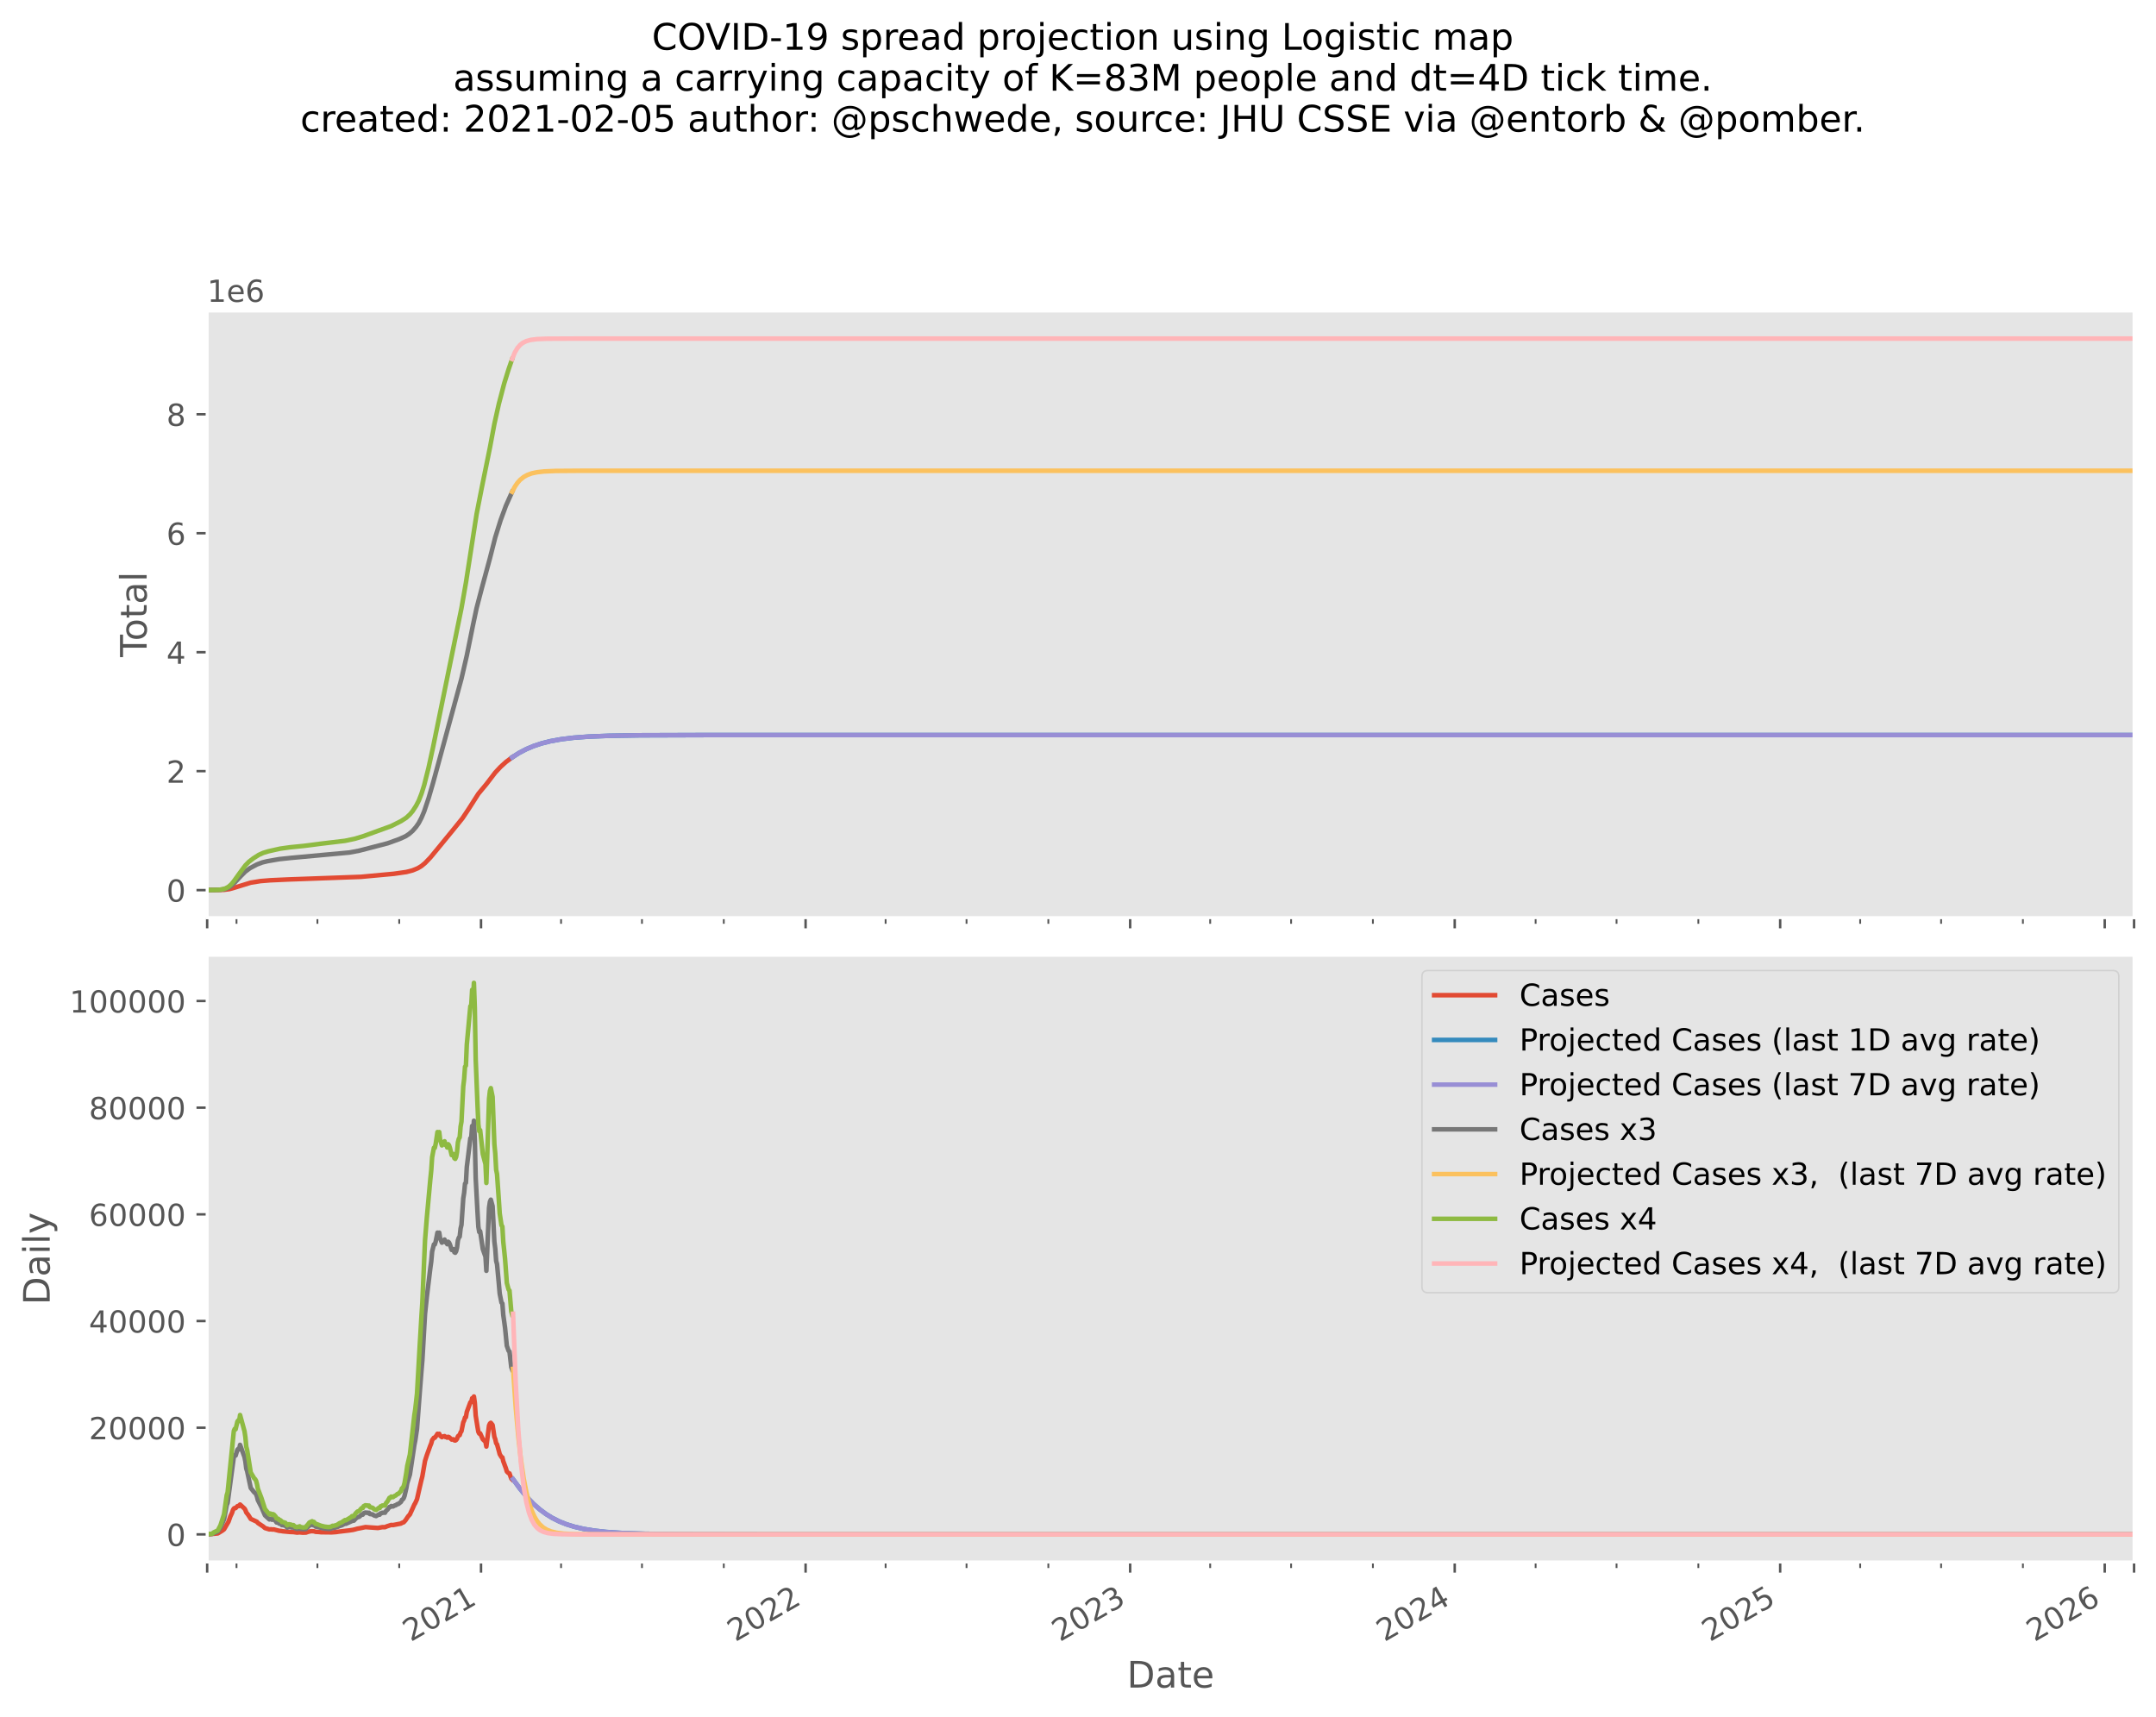 <?xml version="1.0" encoding="utf-8" standalone="no"?>
<!DOCTYPE svg PUBLIC "-//W3C//DTD SVG 1.1//EN"
  "http://www.w3.org/Graphics/SVG/1.1/DTD/svg11.dtd">
<!-- Created with matplotlib (https://matplotlib.org/) -->
<svg height="563.56pt" version="1.1" viewBox="0 0 707.591 563.56" width="707.591pt" xmlns="http://www.w3.org/2000/svg" xmlns:xlink="http://www.w3.org/1999/xlink">
 <defs>
  <style type="text/css">*{stroke-linecap:butt;stroke-linejoin:round;}</style>
 </defs>
 <g id="figure_1">
  <g id="patch_1">
   <path d="M 0 563.56 
L 707.591 563.56 
L 707.591 0 
L 0 0 
z
" style="fill:#ffffff;"/>
  </g>
  <g id="axes_1">
   <g id="patch_2">
    <path d="M 67.989 301.187 
L 700.391 301.187 
L 700.391 102.072 
L 67.989 102.072 
z
" style="fill:#e5e5e5;"/>
   </g>
   <g id="matplotlib.axis_1">
    <g id="xtick_1">
     <g id="line2d_1">
      <defs>
       <path d="M 0 0 
L 0 3.5 
" id="ma43a6e8f1a" style="stroke:#555555;stroke-width:0.8;"/>
      </defs>
      <g>
       <use style="fill:#555555;stroke:#555555;stroke-width:0.8;" x="67.989" xlink:href="#ma43a6e8f1a" y="301.187"/>
      </g>
     </g>
    </g>
    <g id="xtick_2">
     <g id="line2d_2">
      <g>
       <use style="fill:#555555;stroke:#555555;stroke-width:0.8;" x="157.873" xlink:href="#ma43a6e8f1a" y="301.187"/>
      </g>
     </g>
    </g>
    <g id="xtick_3">
     <g id="line2d_3">
      <g>
       <use style="fill:#555555;stroke:#555555;stroke-width:0.8;" x="264.392" xlink:href="#ma43a6e8f1a" y="301.187"/>
      </g>
     </g>
    </g>
    <g id="xtick_4">
     <g id="line2d_4">
      <g>
       <use style="fill:#555555;stroke:#555555;stroke-width:0.8;" x="370.912" xlink:href="#ma43a6e8f1a" y="301.187"/>
      </g>
     </g>
    </g>
    <g id="xtick_5">
     <g id="line2d_5">
      <g>
       <use style="fill:#555555;stroke:#555555;stroke-width:0.8;" x="477.431" xlink:href="#ma43a6e8f1a" y="301.187"/>
      </g>
     </g>
    </g>
    <g id="xtick_6">
     <g id="line2d_6">
      <g>
       <use style="fill:#555555;stroke:#555555;stroke-width:0.8;" x="584.242" xlink:href="#ma43a6e8f1a" y="301.187"/>
      </g>
     </g>
    </g>
    <g id="xtick_7">
     <g id="line2d_7">
      <g>
       <use style="fill:#555555;stroke:#555555;stroke-width:0.8;" x="690.761" xlink:href="#ma43a6e8f1a" y="301.187"/>
      </g>
     </g>
    </g>
    <g id="xtick_8">
     <g id="line2d_8">
      <g>
       <use style="fill:#555555;stroke:#555555;stroke-width:0.8;" x="700.391" xlink:href="#ma43a6e8f1a" y="301.187"/>
      </g>
     </g>
    </g>
    <g id="xtick_9">
     <g id="line2d_9">
      <defs>
       <path d="M 0 0 
L 0 2 
" id="m25343d5152" style="stroke:#555555;stroke-width:0.6;"/>
      </defs>
      <g>
       <use style="fill:#555555;stroke:#555555;stroke-width:0.6;" x="77.619" xlink:href="#m25343d5152" y="301.187"/>
      </g>
     </g>
    </g>
    <g id="xtick_10">
     <g id="line2d_10">
      <g>
       <use style="fill:#555555;stroke:#555555;stroke-width:0.6;" x="104.176" xlink:href="#m25343d5152" y="301.187"/>
      </g>
     </g>
    </g>
    <g id="xtick_11">
     <g id="line2d_11">
      <g>
       <use style="fill:#555555;stroke:#555555;stroke-width:0.6;" x="131.025" xlink:href="#m25343d5152" y="301.187"/>
      </g>
     </g>
    </g>
    <g id="xtick_12">
     <g id="line2d_12">
      <g>
       <use style="fill:#555555;stroke:#555555;stroke-width:0.6;" x="184.138" xlink:href="#m25343d5152" y="301.187"/>
      </g>
     </g>
    </g>
    <g id="xtick_13">
     <g id="line2d_13">
      <g>
       <use style="fill:#555555;stroke:#555555;stroke-width:0.6;" x="210.695" xlink:href="#m25343d5152" y="301.187"/>
      </g>
     </g>
    </g>
    <g id="xtick_14">
     <g id="line2d_14">
      <g>
       <use style="fill:#555555;stroke:#555555;stroke-width:0.6;" x="237.544" xlink:href="#m25343d5152" y="301.187"/>
      </g>
     </g>
    </g>
    <g id="xtick_15">
     <g id="line2d_15">
      <g>
       <use style="fill:#555555;stroke:#555555;stroke-width:0.6;" x="290.657" xlink:href="#m25343d5152" y="301.187"/>
      </g>
     </g>
    </g>
    <g id="xtick_16">
     <g id="line2d_16">
      <g>
       <use style="fill:#555555;stroke:#555555;stroke-width:0.6;" x="317.214" xlink:href="#m25343d5152" y="301.187"/>
      </g>
     </g>
    </g>
    <g id="xtick_17">
     <g id="line2d_17">
      <g>
       <use style="fill:#555555;stroke:#555555;stroke-width:0.6;" x="344.063" xlink:href="#m25343d5152" y="301.187"/>
      </g>
     </g>
    </g>
    <g id="xtick_18">
     <g id="line2d_18">
      <g>
       <use style="fill:#555555;stroke:#555555;stroke-width:0.6;" x="397.177" xlink:href="#m25343d5152" y="301.187"/>
      </g>
     </g>
    </g>
    <g id="xtick_19">
     <g id="line2d_19">
      <g>
       <use style="fill:#555555;stroke:#555555;stroke-width:0.6;" x="423.733" xlink:href="#m25343d5152" y="301.187"/>
      </g>
     </g>
    </g>
    <g id="xtick_20">
     <g id="line2d_20">
      <g>
       <use style="fill:#555555;stroke:#555555;stroke-width:0.6;" x="450.582" xlink:href="#m25343d5152" y="301.187"/>
      </g>
     </g>
    </g>
    <g id="xtick_21">
     <g id="line2d_21">
      <g>
       <use style="fill:#555555;stroke:#555555;stroke-width:0.6;" x="503.987" xlink:href="#m25343d5152" y="301.187"/>
      </g>
     </g>
    </g>
    <g id="xtick_22">
     <g id="line2d_22">
      <g>
       <use style="fill:#555555;stroke:#555555;stroke-width:0.6;" x="530.544" xlink:href="#m25343d5152" y="301.187"/>
      </g>
     </g>
    </g>
    <g id="xtick_23">
     <g id="line2d_23">
      <g>
       <use style="fill:#555555;stroke:#555555;stroke-width:0.6;" x="557.393" xlink:href="#m25343d5152" y="301.187"/>
      </g>
     </g>
    </g>
    <g id="xtick_24">
     <g id="line2d_24">
      <g>
       <use style="fill:#555555;stroke:#555555;stroke-width:0.6;" x="610.507" xlink:href="#m25343d5152" y="301.187"/>
      </g>
     </g>
    </g>
    <g id="xtick_25">
     <g id="line2d_25">
      <g>
       <use style="fill:#555555;stroke:#555555;stroke-width:0.6;" x="637.063" xlink:href="#m25343d5152" y="301.187"/>
      </g>
     </g>
    </g>
    <g id="xtick_26">
     <g id="line2d_26">
      <g>
       <use style="fill:#555555;stroke:#555555;stroke-width:0.6;" x="663.912" xlink:href="#m25343d5152" y="301.187"/>
      </g>
     </g>
    </g>
   </g>
   <g id="matplotlib.axis_2">
    <g id="ytick_1">
     <g id="line2d_27">
      <defs>
       <path d="M 0 0 
L -3.5 0 
" id="m16da922df8" style="stroke:#555555;stroke-width:0.8;"/>
      </defs>
      <g>
       <use style="fill:#555555;stroke:#555555;stroke-width:0.8;" x="67.989" xlink:href="#m16da922df8" y="292.138"/>
      </g>
     </g>
     <g id="text_1">
      <!-- 0 -->
      <g style="fill:#555555;" transform="translate(54.626 295.937)scale(0.1 -0.1)">
       <defs>
        <path d="M 31.781 66.406 
Q 24.172 66.406 20.328 58.906 
Q 16.5 51.422 16.5 36.375 
Q 16.5 21.391 20.328 13.891 
Q 24.172 6.391 31.781 6.391 
Q 39.453 6.391 43.281 13.891 
Q 47.125 21.391 47.125 36.375 
Q 47.125 51.422 43.281 58.906 
Q 39.453 66.406 31.781 66.406 
z
M 31.781 74.219 
Q 44.047 74.219 50.516 64.516 
Q 56.984 54.828 56.984 36.375 
Q 56.984 17.969 50.516 8.266 
Q 44.047 -1.422 31.781 -1.422 
Q 19.531 -1.422 13.062 8.266 
Q 6.594 17.969 6.594 36.375 
Q 6.594 54.828 13.062 64.516 
Q 19.531 74.219 31.781 74.219 
z
" id="DejaVuSans-48"/>
       </defs>
       <use xlink:href="#DejaVuSans-48"/>
      </g>
     </g>
    </g>
    <g id="ytick_2">
     <g id="line2d_28">
      <g>
       <use style="fill:#555555;stroke:#555555;stroke-width:0.8;" x="67.989" xlink:href="#m16da922df8" y="253.097"/>
      </g>
     </g>
     <g id="text_2">
      <!-- 2 -->
      <g style="fill:#555555;" transform="translate(54.626 256.896)scale(0.1 -0.1)">
       <defs>
        <path d="M 19.188 8.297 
L 53.609 8.297 
L 53.609 0 
L 7.328 0 
L 7.328 8.297 
Q 12.938 14.109 22.625 23.891 
Q 32.328 33.688 34.812 36.531 
Q 39.547 41.844 41.422 45.531 
Q 43.312 49.219 43.312 52.781 
Q 43.312 58.594 39.234 62.25 
Q 35.156 65.922 28.609 65.922 
Q 23.969 65.922 18.812 64.312 
Q 13.672 62.703 7.812 59.422 
L 7.812 69.391 
Q 13.766 71.781 18.938 73 
Q 24.125 74.219 28.422 74.219 
Q 39.75 74.219 46.484 68.547 
Q 53.219 62.891 53.219 53.422 
Q 53.219 48.922 51.531 44.891 
Q 49.859 40.875 45.406 35.406 
Q 44.188 33.984 37.641 27.219 
Q 31.109 20.453 19.188 8.297 
z
" id="DejaVuSans-50"/>
       </defs>
       <use xlink:href="#DejaVuSans-50"/>
      </g>
     </g>
    </g>
    <g id="ytick_3">
     <g id="line2d_29">
      <g>
       <use style="fill:#555555;stroke:#555555;stroke-width:0.8;" x="67.989" xlink:href="#m16da922df8" y="214.057"/>
      </g>
     </g>
     <g id="text_3">
      <!-- 4 -->
      <g style="fill:#555555;" transform="translate(54.626 217.856)scale(0.1 -0.1)">
       <defs>
        <path d="M 37.797 64.312 
L 12.891 25.391 
L 37.797 25.391 
z
M 35.203 72.906 
L 47.609 72.906 
L 47.609 25.391 
L 58.016 25.391 
L 58.016 17.188 
L 47.609 17.188 
L 47.609 0 
L 37.797 0 
L 37.797 17.188 
L 4.891 17.188 
L 4.891 26.703 
z
" id="DejaVuSans-52"/>
       </defs>
       <use xlink:href="#DejaVuSans-52"/>
      </g>
     </g>
    </g>
    <g id="ytick_4">
     <g id="line2d_30">
      <g>
       <use style="fill:#555555;stroke:#555555;stroke-width:0.8;" x="67.989" xlink:href="#m16da922df8" y="175.016"/>
      </g>
     </g>
     <g id="text_4">
      <!-- 6 -->
      <g style="fill:#555555;" transform="translate(54.626 178.815)scale(0.1 -0.1)">
       <defs>
        <path d="M 33.016 40.375 
Q 26.375 40.375 22.484 35.828 
Q 18.609 31.297 18.609 23.391 
Q 18.609 15.531 22.484 10.953 
Q 26.375 6.391 33.016 6.391 
Q 39.656 6.391 43.531 10.953 
Q 47.406 15.531 47.406 23.391 
Q 47.406 31.297 43.531 35.828 
Q 39.656 40.375 33.016 40.375 
z
M 52.594 71.297 
L 52.594 62.312 
Q 48.875 64.062 45.094 64.984 
Q 41.312 65.922 37.594 65.922 
Q 27.828 65.922 22.672 59.328 
Q 17.531 52.734 16.797 39.406 
Q 19.672 43.656 24.016 45.922 
Q 28.375 48.188 33.594 48.188 
Q 44.578 48.188 50.953 41.516 
Q 57.328 34.859 57.328 23.391 
Q 57.328 12.156 50.688 5.359 
Q 44.047 -1.422 33.016 -1.422 
Q 20.359 -1.422 13.672 8.266 
Q 6.984 17.969 6.984 36.375 
Q 6.984 53.656 15.188 63.938 
Q 23.391 74.219 37.203 74.219 
Q 40.922 74.219 44.703 73.484 
Q 48.484 72.75 52.594 71.297 
z
" id="DejaVuSans-54"/>
       </defs>
       <use xlink:href="#DejaVuSans-54"/>
      </g>
     </g>
    </g>
    <g id="ytick_5">
     <g id="line2d_31">
      <g>
       <use style="fill:#555555;stroke:#555555;stroke-width:0.8;" x="67.989" xlink:href="#m16da922df8" y="135.976"/>
      </g>
     </g>
     <g id="text_5">
      <!-- 8 -->
      <g style="fill:#555555;" transform="translate(54.626 139.775)scale(0.1 -0.1)">
       <defs>
        <path d="M 31.781 34.625 
Q 24.75 34.625 20.719 30.859 
Q 16.703 27.094 16.703 20.516 
Q 16.703 13.922 20.719 10.156 
Q 24.75 6.391 31.781 6.391 
Q 38.812 6.391 42.859 10.172 
Q 46.922 13.969 46.922 20.516 
Q 46.922 27.094 42.891 30.859 
Q 38.875 34.625 31.781 34.625 
z
M 21.922 38.812 
Q 15.578 40.375 12.031 44.719 
Q 8.5 49.078 8.5 55.328 
Q 8.5 64.062 14.719 69.141 
Q 20.953 74.219 31.781 74.219 
Q 42.672 74.219 48.875 69.141 
Q 55.078 64.062 55.078 55.328 
Q 55.078 49.078 51.531 44.719 
Q 48 40.375 41.703 38.812 
Q 48.828 37.156 52.797 32.312 
Q 56.781 27.484 56.781 20.516 
Q 56.781 9.906 50.312 4.234 
Q 43.844 -1.422 31.781 -1.422 
Q 19.734 -1.422 13.25 4.234 
Q 6.781 9.906 6.781 20.516 
Q 6.781 27.484 10.781 32.312 
Q 14.797 37.156 21.922 38.812 
z
M 18.312 54.391 
Q 18.312 48.734 21.844 45.562 
Q 25.391 42.391 31.781 42.391 
Q 38.141 42.391 41.719 45.562 
Q 45.312 48.734 45.312 54.391 
Q 45.312 60.062 41.719 63.234 
Q 38.141 66.406 31.781 66.406 
Q 25.391 66.406 21.844 63.234 
Q 18.312 60.062 18.312 54.391 
z
" id="DejaVuSans-56"/>
       </defs>
       <use xlink:href="#DejaVuSans-56"/>
      </g>
     </g>
    </g>
    <g id="text_6">
     <!-- Total -->
     <g style="fill:#555555;" transform="translate(48.131 215.642)rotate(-90)scale(0.12 -0.12)">
      <defs>
       <path d="M -0.297 72.906 
L 61.375 72.906 
L 61.375 64.594 
L 35.5 64.594 
L 35.5 0 
L 25.594 0 
L 25.594 64.594 
L -0.297 64.594 
z
" id="DejaVuSans-84"/>
       <path d="M 30.609 48.391 
Q 23.391 48.391 19.188 42.75 
Q 14.984 37.109 14.984 27.297 
Q 14.984 17.484 19.156 11.844 
Q 23.344 6.203 30.609 6.203 
Q 37.797 6.203 41.984 11.859 
Q 46.188 17.531 46.188 27.297 
Q 46.188 37.016 41.984 42.703 
Q 37.797 48.391 30.609 48.391 
z
M 30.609 56 
Q 42.328 56 49.016 48.375 
Q 55.719 40.766 55.719 27.297 
Q 55.719 13.875 49.016 6.219 
Q 42.328 -1.422 30.609 -1.422 
Q 18.844 -1.422 12.172 6.219 
Q 5.516 13.875 5.516 27.297 
Q 5.516 40.766 12.172 48.375 
Q 18.844 56 30.609 56 
z
" id="DejaVuSans-111"/>
       <path d="M 18.312 70.219 
L 18.312 54.688 
L 36.812 54.688 
L 36.812 47.703 
L 18.312 47.703 
L 18.312 18.016 
Q 18.312 11.328 20.141 9.422 
Q 21.969 7.516 27.594 7.516 
L 36.812 7.516 
L 36.812 0 
L 27.594 0 
Q 17.188 0 13.234 3.875 
Q 9.281 7.766 9.281 18.016 
L 9.281 47.703 
L 2.688 47.703 
L 2.688 54.688 
L 9.281 54.688 
L 9.281 70.219 
z
" id="DejaVuSans-116"/>
       <path d="M 34.281 27.484 
Q 23.391 27.484 19.188 25 
Q 14.984 22.516 14.984 16.5 
Q 14.984 11.719 18.141 8.906 
Q 21.297 6.109 26.703 6.109 
Q 34.188 6.109 38.703 11.406 
Q 43.219 16.703 43.219 25.484 
L 43.219 27.484 
z
M 52.203 31.203 
L 52.203 0 
L 43.219 0 
L 43.219 8.297 
Q 40.141 3.328 35.547 0.953 
Q 30.953 -1.422 24.312 -1.422 
Q 15.922 -1.422 10.953 3.297 
Q 6 8.016 6 15.922 
Q 6 25.141 12.172 29.828 
Q 18.359 34.516 30.609 34.516 
L 43.219 34.516 
L 43.219 35.406 
Q 43.219 41.609 39.141 45 
Q 35.062 48.391 27.688 48.391 
Q 23 48.391 18.547 47.266 
Q 14.109 46.141 10.016 43.891 
L 10.016 52.203 
Q 14.938 54.109 19.578 55.047 
Q 24.219 56 28.609 56 
Q 40.484 56 46.344 49.844 
Q 52.203 43.703 52.203 31.203 
z
" id="DejaVuSans-97"/>
       <path d="M 9.422 75.984 
L 18.406 75.984 
L 18.406 0 
L 9.422 0 
z
" id="DejaVuSans-108"/>
      </defs>
      <use xlink:href="#DejaVuSans-84"/>
      <use x="44.084" xlink:href="#DejaVuSans-111"/>
      <use x="105.266" xlink:href="#DejaVuSans-116"/>
      <use x="144.475" xlink:href="#DejaVuSans-97"/>
      <use x="205.754" xlink:href="#DejaVuSans-108"/>
     </g>
    </g>
    <g id="text_7">
     <!-- 1e6 -->
     <g style="fill:#555555;" transform="translate(67.989 99.072)scale(0.1 -0.1)">
      <defs>
       <path d="M 12.406 8.297 
L 28.516 8.297 
L 28.516 63.922 
L 10.984 60.406 
L 10.984 69.391 
L 28.422 72.906 
L 38.281 72.906 
L 38.281 8.297 
L 54.391 8.297 
L 54.391 0 
L 12.406 0 
z
" id="DejaVuSans-49"/>
       <path d="M 56.203 29.594 
L 56.203 25.203 
L 14.891 25.203 
Q 15.484 15.922 20.484 11.062 
Q 25.484 6.203 34.422 6.203 
Q 39.594 6.203 44.453 7.469 
Q 49.312 8.734 54.109 11.281 
L 54.109 2.781 
Q 49.266 0.734 44.188 -0.344 
Q 39.109 -1.422 33.891 -1.422 
Q 20.797 -1.422 13.156 6.188 
Q 5.516 13.812 5.516 26.812 
Q 5.516 40.234 12.766 48.109 
Q 20.016 56 32.328 56 
Q 43.359 56 49.781 48.891 
Q 56.203 41.797 56.203 29.594 
z
M 47.219 32.234 
Q 47.125 39.594 43.094 43.984 
Q 39.062 48.391 32.422 48.391 
Q 24.906 48.391 20.391 44.141 
Q 15.875 39.891 15.188 32.172 
z
" id="DejaVuSans-101"/>
      </defs>
      <use xlink:href="#DejaVuSans-49"/>
      <use x="63.623" xlink:href="#DejaVuSans-101"/>
      <use x="125.146" xlink:href="#DejaVuSans-54"/>
     </g>
    </g>
   </g>
   <g id="line2d_32">
    <path clip-path="url(#pca93b7d4e3)" d="M 67.989 292.137 
L 73.534 292.039 
L 75.285 291.807 
L 77.036 291.312 
L 82.289 289.689 
L 85.499 289.175 
L 88.709 288.913 
L 94.546 288.643 
L 118.476 287.776 
L 129.274 286.777 
L 133.359 286.195 
L 135.402 285.664 
L 137.153 284.945 
L 138.321 284.234 
L 139.488 283.272 
L 141.239 281.452 
L 143.574 278.629 
L 148.827 272.217 
L 151.745 268.605 
L 153.788 265.548 
L 156.998 260.517 
L 159.624 257.363 
L 160.792 255.832 
L 162.543 253.541 
L 164.294 251.671 
L 166.045 250.085 
L 168.088 248.562 
L 168.088 248.562 
" style="fill:none;stroke:#e24a33;stroke-linecap:square;stroke-width:1.5;"/>
   </g>
   <g id="line2d_33">
    <path clip-path="url(#pca93b7d4e3)" d="M 168.088 248.562 
L 170.422 247.074 
L 172.757 245.856 
L 175.092 244.871 
L 177.718 243.997 
L 180.636 243.26 
L 184.138 242.624 
L 188.224 242.127 
L 193.185 241.755 
L 199.897 241.487 
L 210.112 241.323 
L 231.415 241.254 
L 383.752 241.247 
L 700.391 241.247 
L 700.391 241.247 
" style="fill:none;stroke:#348abd;stroke-linecap:square;stroke-width:1.5;"/>
   </g>
   <g id="line2d_34">
    <path clip-path="url(#pca93b7d4e3)" d="M 168.088 248.562 
L 170.422 247.074 
L 172.757 245.856 
L 175.092 244.871 
L 177.718 243.997 
L 180.636 243.26 
L 184.138 242.624 
L 188.224 242.127 
L 193.185 241.755 
L 199.897 241.487 
L 210.112 241.323 
L 231.415 241.254 
L 383.752 241.247 
L 700.391 241.247 
L 700.391 241.247 
" style="fill:none;stroke:#988ed5;stroke-linecap:square;stroke-width:1.5;"/>
   </g>
   <g id="line2d_35">
    <path clip-path="url(#pca93b7d4e3)" d="M 67.989 292.135 
L 72.366 292.02 
L 73.825 291.769 
L 74.993 291.316 
L 75.868 290.737 
L 77.036 289.66 
L 79.078 287.492 
L 80.538 286.04 
L 81.997 284.961 
L 84.331 283.717 
L 86.082 283.058 
L 87.833 282.635 
L 91.627 281.976 
L 95.421 281.571 
L 114.682 279.798 
L 117.892 279.192 
L 122.27 278.061 
L 127.231 276.767 
L 131.025 275.399 
L 133.068 274.48 
L 134.235 273.718 
L 135.402 272.717 
L 136.57 271.372 
L 137.445 270.103 
L 138.321 268.426 
L 139.196 266.347 
L 140.655 262.004 
L 142.114 256.996 
L 151.453 222.725 
L 153.204 215.144 
L 155.247 205.074 
L 156.414 199.583 
L 158.165 192.899 
L 160.792 183.222 
L 162.543 176.346 
L 164.294 170.737 
L 166.045 165.978 
L 168.088 161.411 
L 168.088 161.411 
" style="fill:none;stroke:#777777;stroke-linecap:square;stroke-width:1.5;"/>
   </g>
   <g id="line2d_36">
    <path clip-path="url(#pca93b7d4e3)" d="M 168.088 161.411 
L 168.963 159.742 
L 169.839 158.462 
L 170.714 157.487 
L 171.881 156.543 
L 173.049 155.894 
L 174.508 155.362 
L 176.259 154.983 
L 178.594 154.722 
L 182.387 154.561 
L 190.851 154.501 
L 285.113 154.497 
L 700.391 154.497 
L 700.391 154.497 
" style="fill:none;stroke:#fbc15e;stroke-linecap:square;stroke-width:1.5;"/>
   </g>
   <g id="line2d_37">
    <path clip-path="url(#pca93b7d4e3)" d="M 67.989 292.134 
L 71.783 292.041 
L 73.242 291.817 
L 74.117 291.525 
L 74.993 291.042 
L 75.868 290.27 
L 76.744 289.22 
L 78.787 286.368 
L 80.538 284.007 
L 81.705 282.818 
L 83.164 281.698 
L 84.915 280.583 
L 86.374 279.916 
L 88.125 279.389 
L 91.919 278.536 
L 95.129 278.085 
L 99.507 277.645 
L 102.133 277.325 
L 105.343 276.9 
L 113.223 275.961 
L 116.433 275.287 
L 119.06 274.499 
L 128.398 271.109 
L 131.608 269.503 
L 133.359 268.368 
L 134.527 267.287 
L 135.402 266.244 
L 136.57 264.45 
L 137.445 262.758 
L 138.321 260.522 
L 139.196 257.75 
L 140.655 251.959 
L 142.114 245.282 
L 151.453 199.587 
L 152.912 191.272 
L 154.663 180.005 
L 156.414 168.731 
L 158.165 159.82 
L 160.792 146.917 
L 162.251 139.143 
L 163.71 132.594 
L 165.461 125.9 
L 166.92 121.201 
L 168.088 117.835 
L 168.088 117.835 
" style="fill:none;stroke:#8eba42;stroke-linecap:square;stroke-width:1.5;"/>
   </g>
   <g id="line2d_38">
    <path clip-path="url(#pca93b7d4e3)" d="M 168.088 117.835 
L 168.963 115.684 
L 169.839 114.208 
L 170.714 113.204 
L 171.59 112.523 
L 172.757 111.947 
L 174.216 111.547 
L 176.259 111.29 
L 179.469 111.161 
L 188.516 111.123 
L 613.133 111.123 
L 700.391 111.123 
L 700.391 111.123 
" style="fill:none;stroke:#ffb5b8;stroke-linecap:square;stroke-width:1.5;"/>
   </g>
   <g id="patch_3">
    <path d="M 67.989 301.187 
L 67.989 102.072 
" style="fill:none;stroke:#ffffff;stroke-linecap:square;stroke-linejoin:miter;"/>
   </g>
   <g id="patch_4">
    <path d="M 700.391 301.187 
L 700.391 102.072 
" style="fill:none;stroke:#ffffff;stroke-linecap:square;stroke-linejoin:miter;"/>
   </g>
   <g id="patch_5">
    <path d="M 67.989 301.187 
L 700.391 301.187 
" style="fill:none;stroke:#ffffff;stroke-linecap:square;stroke-linejoin:miter;"/>
   </g>
   <g id="patch_6">
    <path d="M 67.989 102.072 
L 700.391 102.072 
" style="fill:none;stroke:#ffffff;stroke-linecap:square;stroke-linejoin:miter;"/>
   </g>
  </g>
  <g id="axes_2">
   <g id="patch_7">
    <path d="M 67.989 512.64 
L 700.391 512.64 
L 700.391 313.525 
L 67.989 313.525 
z
" style="fill:#e5e5e5;"/>
   </g>
   <g id="matplotlib.axis_3">
    <g id="xtick_27">
     <g id="line2d_39">
      <g>
       <use style="fill:#555555;stroke:#555555;stroke-width:0.8;" x="67.989" xlink:href="#ma43a6e8f1a" y="512.64"/>
      </g>
     </g>
    </g>
    <g id="xtick_28">
     <g id="line2d_40">
      <g>
       <use style="fill:#555555;stroke:#555555;stroke-width:0.8;" x="157.873" xlink:href="#ma43a6e8f1a" y="512.64"/>
      </g>
     </g>
     <g id="text_8">
      <!-- 2021 -->
      <g style="fill:#555555;" transform="translate(134.793 538.945)rotate(-30)scale(0.1 -0.1)">
       <use xlink:href="#DejaVuSans-50"/>
       <use x="63.623" xlink:href="#DejaVuSans-48"/>
       <use x="127.246" xlink:href="#DejaVuSans-50"/>
       <use x="190.869" xlink:href="#DejaVuSans-49"/>
      </g>
     </g>
    </g>
    <g id="xtick_29">
     <g id="line2d_41">
      <g>
       <use style="fill:#555555;stroke:#555555;stroke-width:0.8;" x="264.392" xlink:href="#ma43a6e8f1a" y="512.64"/>
      </g>
     </g>
     <g id="text_9">
      <!-- 2022 -->
      <g style="fill:#555555;" transform="translate(241.312 538.945)rotate(-30)scale(0.1 -0.1)">
       <use xlink:href="#DejaVuSans-50"/>
       <use x="63.623" xlink:href="#DejaVuSans-48"/>
       <use x="127.246" xlink:href="#DejaVuSans-50"/>
       <use x="190.869" xlink:href="#DejaVuSans-50"/>
      </g>
     </g>
    </g>
    <g id="xtick_30">
     <g id="line2d_42">
      <g>
       <use style="fill:#555555;stroke:#555555;stroke-width:0.8;" x="370.912" xlink:href="#ma43a6e8f1a" y="512.64"/>
      </g>
     </g>
     <g id="text_10">
      <!-- 2023 -->
      <g style="fill:#555555;" transform="translate(347.831 538.945)rotate(-30)scale(0.1 -0.1)">
       <defs>
        <path d="M 40.578 39.312 
Q 47.656 37.797 51.625 33 
Q 55.609 28.219 55.609 21.188 
Q 55.609 10.406 48.188 4.484 
Q 40.766 -1.422 27.094 -1.422 
Q 22.516 -1.422 17.656 -0.516 
Q 12.797 0.391 7.625 2.203 
L 7.625 11.719 
Q 11.719 9.328 16.594 8.109 
Q 21.484 6.891 26.812 6.891 
Q 36.078 6.891 40.938 10.547 
Q 45.797 14.203 45.797 21.188 
Q 45.797 27.641 41.281 31.266 
Q 36.766 34.906 28.719 34.906 
L 20.219 34.906 
L 20.219 43.016 
L 29.109 43.016 
Q 36.375 43.016 40.234 45.922 
Q 44.094 48.828 44.094 54.297 
Q 44.094 59.906 40.109 62.906 
Q 36.141 65.922 28.719 65.922 
Q 24.656 65.922 20.016 65.031 
Q 15.375 64.156 9.812 62.312 
L 9.812 71.094 
Q 15.438 72.656 20.344 73.438 
Q 25.25 74.219 29.594 74.219 
Q 40.828 74.219 47.359 69.109 
Q 53.906 64.016 53.906 55.328 
Q 53.906 49.266 50.438 45.094 
Q 46.969 40.922 40.578 39.312 
z
" id="DejaVuSans-51"/>
       </defs>
       <use xlink:href="#DejaVuSans-50"/>
       <use x="63.623" xlink:href="#DejaVuSans-48"/>
       <use x="127.246" xlink:href="#DejaVuSans-50"/>
       <use x="190.869" xlink:href="#DejaVuSans-51"/>
      </g>
     </g>
    </g>
    <g id="xtick_31">
     <g id="line2d_43">
      <g>
       <use style="fill:#555555;stroke:#555555;stroke-width:0.8;" x="477.431" xlink:href="#ma43a6e8f1a" y="512.64"/>
      </g>
     </g>
     <g id="text_11">
      <!-- 2024 -->
      <g style="fill:#555555;" transform="translate(454.35 538.945)rotate(-30)scale(0.1 -0.1)">
       <use xlink:href="#DejaVuSans-50"/>
       <use x="63.623" xlink:href="#DejaVuSans-48"/>
       <use x="127.246" xlink:href="#DejaVuSans-50"/>
       <use x="190.869" xlink:href="#DejaVuSans-52"/>
      </g>
     </g>
    </g>
    <g id="xtick_32">
     <g id="line2d_44">
      <g>
       <use style="fill:#555555;stroke:#555555;stroke-width:0.8;" x="584.242" xlink:href="#ma43a6e8f1a" y="512.64"/>
      </g>
     </g>
     <g id="text_12">
      <!-- 2025 -->
      <g style="fill:#555555;" transform="translate(561.161 538.945)rotate(-30)scale(0.1 -0.1)">
       <defs>
        <path d="M 10.797 72.906 
L 49.516 72.906 
L 49.516 64.594 
L 19.828 64.594 
L 19.828 46.734 
Q 21.969 47.469 24.109 47.828 
Q 26.266 48.188 28.422 48.188 
Q 40.625 48.188 47.75 41.5 
Q 54.891 34.812 54.891 23.391 
Q 54.891 11.625 47.562 5.094 
Q 40.234 -1.422 26.906 -1.422 
Q 22.312 -1.422 17.547 -0.641 
Q 12.797 0.141 7.719 1.703 
L 7.719 11.625 
Q 12.109 9.234 16.797 8.062 
Q 21.484 6.891 26.703 6.891 
Q 35.156 6.891 40.078 11.328 
Q 45.016 15.766 45.016 23.391 
Q 45.016 31 40.078 35.438 
Q 35.156 39.891 26.703 39.891 
Q 22.75 39.891 18.812 39.016 
Q 14.891 38.141 10.797 36.281 
z
" id="DejaVuSans-53"/>
       </defs>
       <use xlink:href="#DejaVuSans-50"/>
       <use x="63.623" xlink:href="#DejaVuSans-48"/>
       <use x="127.246" xlink:href="#DejaVuSans-50"/>
       <use x="190.869" xlink:href="#DejaVuSans-53"/>
      </g>
     </g>
    </g>
    <g id="xtick_33">
     <g id="line2d_45">
      <g>
       <use style="fill:#555555;stroke:#555555;stroke-width:0.8;" x="690.761" xlink:href="#ma43a6e8f1a" y="512.64"/>
      </g>
     </g>
     <g id="text_13">
      <!-- 2026 -->
      <g style="fill:#555555;" transform="translate(667.681 538.945)rotate(-30)scale(0.1 -0.1)">
       <use xlink:href="#DejaVuSans-50"/>
       <use x="63.623" xlink:href="#DejaVuSans-48"/>
       <use x="127.246" xlink:href="#DejaVuSans-50"/>
       <use x="190.869" xlink:href="#DejaVuSans-54"/>
      </g>
     </g>
    </g>
    <g id="xtick_34">
     <g id="line2d_46">
      <g>
       <use style="fill:#555555;stroke:#555555;stroke-width:0.8;" x="700.391" xlink:href="#ma43a6e8f1a" y="512.64"/>
      </g>
     </g>
    </g>
    <g id="xtick_35">
     <g id="line2d_47">
      <g>
       <use style="fill:#555555;stroke:#555555;stroke-width:0.6;" x="77.619" xlink:href="#m25343d5152" y="512.64"/>
      </g>
     </g>
    </g>
    <g id="xtick_36">
     <g id="line2d_48">
      <g>
       <use style="fill:#555555;stroke:#555555;stroke-width:0.6;" x="104.176" xlink:href="#m25343d5152" y="512.64"/>
      </g>
     </g>
    </g>
    <g id="xtick_37">
     <g id="line2d_49">
      <g>
       <use style="fill:#555555;stroke:#555555;stroke-width:0.6;" x="131.025" xlink:href="#m25343d5152" y="512.64"/>
      </g>
     </g>
    </g>
    <g id="xtick_38">
     <g id="line2d_50">
      <g>
       <use style="fill:#555555;stroke:#555555;stroke-width:0.6;" x="184.138" xlink:href="#m25343d5152" y="512.64"/>
      </g>
     </g>
    </g>
    <g id="xtick_39">
     <g id="line2d_51">
      <g>
       <use style="fill:#555555;stroke:#555555;stroke-width:0.6;" x="210.695" xlink:href="#m25343d5152" y="512.64"/>
      </g>
     </g>
    </g>
    <g id="xtick_40">
     <g id="line2d_52">
      <g>
       <use style="fill:#555555;stroke:#555555;stroke-width:0.6;" x="237.544" xlink:href="#m25343d5152" y="512.64"/>
      </g>
     </g>
    </g>
    <g id="xtick_41">
     <g id="line2d_53">
      <g>
       <use style="fill:#555555;stroke:#555555;stroke-width:0.6;" x="290.657" xlink:href="#m25343d5152" y="512.64"/>
      </g>
     </g>
    </g>
    <g id="xtick_42">
     <g id="line2d_54">
      <g>
       <use style="fill:#555555;stroke:#555555;stroke-width:0.6;" x="317.214" xlink:href="#m25343d5152" y="512.64"/>
      </g>
     </g>
    </g>
    <g id="xtick_43">
     <g id="line2d_55">
      <g>
       <use style="fill:#555555;stroke:#555555;stroke-width:0.6;" x="344.063" xlink:href="#m25343d5152" y="512.64"/>
      </g>
     </g>
    </g>
    <g id="xtick_44">
     <g id="line2d_56">
      <g>
       <use style="fill:#555555;stroke:#555555;stroke-width:0.6;" x="397.177" xlink:href="#m25343d5152" y="512.64"/>
      </g>
     </g>
    </g>
    <g id="xtick_45">
     <g id="line2d_57">
      <g>
       <use style="fill:#555555;stroke:#555555;stroke-width:0.6;" x="423.733" xlink:href="#m25343d5152" y="512.64"/>
      </g>
     </g>
    </g>
    <g id="xtick_46">
     <g id="line2d_58">
      <g>
       <use style="fill:#555555;stroke:#555555;stroke-width:0.6;" x="450.582" xlink:href="#m25343d5152" y="512.64"/>
      </g>
     </g>
    </g>
    <g id="xtick_47">
     <g id="line2d_59">
      <g>
       <use style="fill:#555555;stroke:#555555;stroke-width:0.6;" x="503.987" xlink:href="#m25343d5152" y="512.64"/>
      </g>
     </g>
    </g>
    <g id="xtick_48">
     <g id="line2d_60">
      <g>
       <use style="fill:#555555;stroke:#555555;stroke-width:0.6;" x="530.544" xlink:href="#m25343d5152" y="512.64"/>
      </g>
     </g>
    </g>
    <g id="xtick_49">
     <g id="line2d_61">
      <g>
       <use style="fill:#555555;stroke:#555555;stroke-width:0.6;" x="557.393" xlink:href="#m25343d5152" y="512.64"/>
      </g>
     </g>
    </g>
    <g id="xtick_50">
     <g id="line2d_62">
      <g>
       <use style="fill:#555555;stroke:#555555;stroke-width:0.6;" x="610.507" xlink:href="#m25343d5152" y="512.64"/>
      </g>
     </g>
    </g>
    <g id="xtick_51">
     <g id="line2d_63">
      <g>
       <use style="fill:#555555;stroke:#555555;stroke-width:0.6;" x="637.063" xlink:href="#m25343d5152" y="512.64"/>
      </g>
     </g>
    </g>
    <g id="xtick_52">
     <g id="line2d_64">
      <g>
       <use style="fill:#555555;stroke:#555555;stroke-width:0.6;" x="663.912" xlink:href="#m25343d5152" y="512.64"/>
      </g>
     </g>
    </g>
    <g id="text_14">
     <!-- Date -->
     <g style="fill:#555555;" transform="translate(369.849 553.865)scale(0.12 -0.12)">
      <defs>
       <path d="M 19.672 64.797 
L 19.672 8.109 
L 31.594 8.109 
Q 46.688 8.109 53.688 14.938 
Q 60.688 21.781 60.688 36.531 
Q 60.688 51.172 53.688 57.984 
Q 46.688 64.797 31.594 64.797 
z
M 9.812 72.906 
L 30.078 72.906 
Q 51.266 72.906 61.172 64.094 
Q 71.094 55.281 71.094 36.531 
Q 71.094 17.672 61.125 8.828 
Q 51.172 0 30.078 0 
L 9.812 0 
z
" id="DejaVuSans-68"/>
      </defs>
      <use xlink:href="#DejaVuSans-68"/>
      <use x="77.002" xlink:href="#DejaVuSans-97"/>
      <use x="138.281" xlink:href="#DejaVuSans-116"/>
      <use x="177.49" xlink:href="#DejaVuSans-101"/>
     </g>
    </g>
   </g>
   <g id="matplotlib.axis_4">
    <g id="ytick_6">
     <g id="line2d_65">
      <g>
       <use style="fill:#555555;stroke:#555555;stroke-width:0.8;" x="67.989" xlink:href="#m16da922df8" y="503.589"/>
      </g>
     </g>
     <g id="text_15">
      <!-- 0 -->
      <g style="fill:#555555;" transform="translate(54.626 507.389)scale(0.1 -0.1)">
       <use xlink:href="#DejaVuSans-48"/>
      </g>
     </g>
    </g>
    <g id="ytick_7">
     <g id="line2d_66">
      <g>
       <use style="fill:#555555;stroke:#555555;stroke-width:0.8;" x="67.989" xlink:href="#m16da922df8" y="468.578"/>
      </g>
     </g>
     <g id="text_16">
      <!-- 20000 -->
      <g style="fill:#555555;" transform="translate(29.176 472.377)scale(0.1 -0.1)">
       <use xlink:href="#DejaVuSans-50"/>
       <use x="63.623" xlink:href="#DejaVuSans-48"/>
       <use x="127.246" xlink:href="#DejaVuSans-48"/>
       <use x="190.869" xlink:href="#DejaVuSans-48"/>
       <use x="254.492" xlink:href="#DejaVuSans-48"/>
      </g>
     </g>
    </g>
    <g id="ytick_8">
     <g id="line2d_67">
      <g>
       <use style="fill:#555555;stroke:#555555;stroke-width:0.8;" x="67.989" xlink:href="#m16da922df8" y="433.566"/>
      </g>
     </g>
     <g id="text_17">
      <!-- 40000 -->
      <g style="fill:#555555;" transform="translate(29.176 437.365)scale(0.1 -0.1)">
       <use xlink:href="#DejaVuSans-52"/>
       <use x="63.623" xlink:href="#DejaVuSans-48"/>
       <use x="127.246" xlink:href="#DejaVuSans-48"/>
       <use x="190.869" xlink:href="#DejaVuSans-48"/>
       <use x="254.492" xlink:href="#DejaVuSans-48"/>
      </g>
     </g>
    </g>
    <g id="ytick_9">
     <g id="line2d_68">
      <g>
       <use style="fill:#555555;stroke:#555555;stroke-width:0.8;" x="67.989" xlink:href="#m16da922df8" y="398.554"/>
      </g>
     </g>
     <g id="text_18">
      <!-- 60000 -->
      <g style="fill:#555555;" transform="translate(29.176 402.354)scale(0.1 -0.1)">
       <use xlink:href="#DejaVuSans-54"/>
       <use x="63.623" xlink:href="#DejaVuSans-48"/>
       <use x="127.246" xlink:href="#DejaVuSans-48"/>
       <use x="190.869" xlink:href="#DejaVuSans-48"/>
       <use x="254.492" xlink:href="#DejaVuSans-48"/>
      </g>
     </g>
    </g>
    <g id="ytick_10">
     <g id="line2d_69">
      <g>
       <use style="fill:#555555;stroke:#555555;stroke-width:0.8;" x="67.989" xlink:href="#m16da922df8" y="363.543"/>
      </g>
     </g>
     <g id="text_19">
      <!-- 80000 -->
      <g style="fill:#555555;" transform="translate(29.176 367.342)scale(0.1 -0.1)">
       <use xlink:href="#DejaVuSans-56"/>
       <use x="63.623" xlink:href="#DejaVuSans-48"/>
       <use x="127.246" xlink:href="#DejaVuSans-48"/>
       <use x="190.869" xlink:href="#DejaVuSans-48"/>
       <use x="254.492" xlink:href="#DejaVuSans-48"/>
      </g>
     </g>
    </g>
    <g id="ytick_11">
     <g id="line2d_70">
      <g>
       <use style="fill:#555555;stroke:#555555;stroke-width:0.8;" x="67.989" xlink:href="#m16da922df8" y="328.531"/>
      </g>
     </g>
     <g id="text_20">
      <!-- 100000 -->
      <g style="fill:#555555;" transform="translate(22.814 332.33)scale(0.1 -0.1)">
       <use xlink:href="#DejaVuSans-49"/>
       <use x="63.623" xlink:href="#DejaVuSans-48"/>
       <use x="127.246" xlink:href="#DejaVuSans-48"/>
       <use x="190.869" xlink:href="#DejaVuSans-48"/>
       <use x="254.492" xlink:href="#DejaVuSans-48"/>
       <use x="318.115" xlink:href="#DejaVuSans-48"/>
      </g>
     </g>
    </g>
    <g id="text_21">
     <!-- Daily -->
     <g style="fill:#555555;" transform="translate(16.318 428.264)rotate(-90)scale(0.12 -0.12)">
      <defs>
       <path d="M 9.422 54.688 
L 18.406 54.688 
L 18.406 0 
L 9.422 0 
z
M 9.422 75.984 
L 18.406 75.984 
L 18.406 64.594 
L 9.422 64.594 
z
" id="DejaVuSans-105"/>
       <path d="M 32.172 -5.078 
Q 28.375 -14.844 24.75 -17.812 
Q 21.141 -20.797 15.094 -20.797 
L 7.906 -20.797 
L 7.906 -13.281 
L 13.188 -13.281 
Q 16.891 -13.281 18.938 -11.516 
Q 21 -9.766 23.484 -3.219 
L 25.094 0.875 
L 2.984 54.688 
L 12.5 54.688 
L 29.594 11.922 
L 46.688 54.688 
L 56.203 54.688 
z
" id="DejaVuSans-121"/>
      </defs>
      <use xlink:href="#DejaVuSans-68"/>
      <use x="77.002" xlink:href="#DejaVuSans-97"/>
      <use x="138.281" xlink:href="#DejaVuSans-105"/>
      <use x="166.064" xlink:href="#DejaVuSans-108"/>
      <use x="193.848" xlink:href="#DejaVuSans-121"/>
     </g>
    </g>
   </g>
   <g id="line2d_71">
    <path clip-path="url(#p00b87569eb)" d="M 68.281 503.58 
L 71.491 503.263 
L 72.95 502.371 
L 73.534 501.931 
L 74.993 499.423 
L 75.576 497.748 
L 76.16 496.504 
L 76.452 495.607 
L 76.744 495.102 
L 77.036 494.93 
L 77.327 494.967 
L 77.911 494.333 
L 78.203 494.234 
L 78.495 494.287 
L 78.787 493.794 
L 80.246 495.129 
L 80.538 495.617 
L 80.829 496.396 
L 81.413 497.119 
L 81.997 498.025 
L 82.289 498.511 
L 84.331 499.45 
L 84.623 499.838 
L 86.374 500.995 
L 86.958 501.508 
L 88.417 501.953 
L 89.001 501.908 
L 89.293 501.989 
L 89.876 501.964 
L 91.627 502.413 
L 92.211 502.461 
L 92.795 502.569 
L 95.129 502.789 
L 96.297 502.827 
L 97.464 502.995 
L 98.339 502.926 
L 99.215 503.017 
L 100.382 503.002 
L 101.258 502.701 
L 102.133 502.523 
L 103.009 502.562 
L 103.592 502.739 
L 104.76 502.81 
L 105.343 502.88 
L 108.845 502.923 
L 110.305 502.821 
L 111.18 502.691 
L 114.682 502.279 
L 115.849 502.108 
L 116.433 501.965 
L 117.309 501.716 
L 118.184 501.561 
L 119.935 501.198 
L 124.021 501.484 
L 125.48 501.218 
L 126.355 501.223 
L 126.939 500.966 
L 128.398 500.489 
L 128.982 500.535 
L 131.608 500.031 
L 131.9 499.814 
L 132.484 499.629 
L 133.068 498.982 
L 133.943 497.681 
L 134.527 497.038 
L 135.402 495.112 
L 135.986 493.809 
L 136.278 493.344 
L 136.861 492.041 
L 137.737 488.18 
L 138.321 485.692 
L 138.612 484.556 
L 139.488 479.481 
L 140.072 477.643 
L 141.239 474.437 
L 141.531 473.731 
L 141.823 472.645 
L 142.406 471.869 
L 142.698 471.874 
L 143.282 471.086 
L 143.574 470.577 
L 143.865 470.811 
L 144.157 470.579 
L 144.449 471.214 
L 145.033 471.674 
L 145.325 471.488 
L 145.908 471.336 
L 146.2 471.637 
L 146.492 471.627 
L 146.784 471.844 
L 147.076 471.575 
L 147.367 471.661 
L 147.951 472.189 
L 148.243 472.471 
L 148.827 472.382 
L 149.118 472.723 
L 149.41 472.779 
L 149.702 472.618 
L 149.994 472.212 
L 150.286 471.423 
L 150.578 471.132 
L 150.869 471.02 
L 151.161 470.133 
L 151.453 469.725 
L 152.037 466.837 
L 152.329 466.229 
L 152.62 465.221 
L 152.912 465.126 
L 153.204 463.397 
L 154.371 460.252 
L 154.663 460.181 
L 154.955 458.907 
L 155.247 459.654 
L 155.539 458.336 
L 155.831 460.397 
L 156.122 464.61 
L 156.706 468.282 
L 156.998 469.942 
L 157.29 470.512 
L 157.582 470.423 
L 158.457 472.377 
L 159.333 473.214 
L 159.624 474.754 
L 160.5 467.857 
L 160.792 467.199 
L 161.084 466.973 
L 161.667 467.689 
L 162.251 471.565 
L 162.543 472.336 
L 162.835 473.671 
L 163.126 474.029 
L 163.71 476.128 
L 164.002 477.255 
L 164.586 478.226 
L 164.877 478.329 
L 165.169 479.569 
L 166.045 481.935 
L 166.337 482.959 
L 166.92 483.506 
L 167.212 483.581 
L 167.796 485.29 
L 168.088 485.569 
L 168.088 485.569 
" style="fill:none;stroke:#e24a33;stroke-linecap:square;stroke-width:1.5;"/>
   </g>
   <g id="line2d_72">
    <path clip-path="url(#p00b87569eb)" d="M 168.379 485.485 
L 170.714 488.675 
L 173.049 491.474 
L 175.092 493.583 
L 177.134 495.385 
L 179.177 496.903 
L 181.22 498.166 
L 183.555 499.34 
L 185.889 500.274 
L 188.516 501.09 
L 191.434 501.771 
L 194.936 502.352 
L 199.022 502.802 
L 204.275 503.151 
L 211.571 503.395 
L 223.244 503.537 
L 250.968 503.587 
L 690.469 503.589 
L 700.391 503.589 
L 700.391 503.589 
" style="fill:none;stroke:#348abd;stroke-linecap:square;stroke-width:1.5;"/>
   </g>
   <g id="line2d_73">
    <path clip-path="url(#p00b87569eb)" d="M 168.379 485.485 
L 170.714 488.675 
L 173.049 491.474 
L 175.092 493.583 
L 177.134 495.385 
L 179.177 496.903 
L 181.22 498.166 
L 183.555 499.34 
L 185.889 500.274 
L 188.516 501.09 
L 191.434 501.771 
L 194.936 502.352 
L 199.022 502.802 
L 204.275 503.151 
L 211.571 503.395 
L 223.244 503.537 
L 250.968 503.587 
L 690.469 503.589 
L 700.391 503.589 
L 700.391 503.589 
" style="fill:none;stroke:#988ed5;stroke-linecap:square;stroke-width:1.5;"/>
   </g>
   <g id="line2d_74">
    <path clip-path="url(#p00b87569eb)" d="M 68.281 503.56 
L 68.864 503.493 
L 69.74 503.396 
L 70.323 503.041 
L 70.615 503.008 
L 71.491 502.61 
L 72.074 501.771 
L 72.366 501.339 
L 73.534 498.614 
L 74.409 493.936 
L 74.701 493.257 
L 76.744 478.128 
L 77.036 477.611 
L 77.327 477.723 
L 77.911 475.82 
L 78.203 475.524 
L 78.495 475.683 
L 78.787 474.204 
L 80.246 478.209 
L 80.538 479.671 
L 80.829 482.008 
L 81.121 482.864 
L 82.289 488.356 
L 83.456 489.815 
L 83.748 490.002 
L 84.04 490.388 
L 84.331 491.17 
L 84.623 492.336 
L 85.791 494.626 
L 86.958 497.346 
L 88.417 498.681 
L 88.709 498.452 
L 89.001 498.546 
L 89.293 498.788 
L 89.584 498.602 
L 89.876 498.713 
L 90.46 499.199 
L 90.752 499.672 
L 91.335 499.747 
L 91.627 500.062 
L 91.919 500.062 
L 92.211 500.203 
L 92.503 500.543 
L 92.795 500.53 
L 93.378 500.684 
L 93.67 500.744 
L 94.254 501.365 
L 94.837 501.079 
L 95.129 501.188 
L 95.421 501.155 
L 95.713 501.319 
L 96.297 501.303 
L 97.172 501.716 
L 97.464 501.805 
L 97.756 501.702 
L 98.048 501.72 
L 98.339 501.6 
L 98.631 501.786 
L 99.799 501.867 
L 100.382 501.828 
L 100.674 501.444 
L 100.966 501.254 
L 101.55 500.665 
L 102.425 500.352 
L 102.717 500.572 
L 103.009 500.507 
L 103.592 501.037 
L 104.176 501.131 
L 105.635 501.494 
L 106.803 501.711 
L 108.262 501.8 
L 108.845 501.59 
L 109.137 501.477 
L 109.721 501.444 
L 110.888 501.083 
L 111.472 500.817 
L 112.056 500.666 
L 113.223 500.071 
L 113.515 500.12 
L 115.266 499.326 
L 115.558 499.089 
L 115.849 499.144 
L 116.141 499.079 
L 116.725 498.415 
L 117.309 497.968 
L 117.892 497.822 
L 118.476 497.291 
L 118.768 497.094 
L 119.06 497.111 
L 119.351 496.646 
L 119.935 496.416 
L 120.227 496.5 
L 120.519 496.451 
L 120.811 496.601 
L 121.102 496.493 
L 121.394 496.909 
L 121.978 496.983 
L 122.27 497.028 
L 122.853 497.415 
L 123.437 497.579 
L 124.313 497.063 
L 124.604 497.123 
L 124.896 496.687 
L 125.188 496.664 
L 125.48 496.475 
L 125.772 496.505 
L 126.064 496.42 
L 126.355 496.489 
L 126.647 495.945 
L 127.231 495.394 
L 127.815 494.596 
L 128.106 494.6 
L 128.398 494.289 
L 128.982 494.427 
L 129.566 494.091 
L 129.857 494.042 
L 130.441 493.639 
L 130.733 493.617 
L 131.608 492.915 
L 131.9 492.263 
L 132.192 492.12 
L 132.484 491.708 
L 132.776 490.935 
L 133.359 488.386 
L 133.651 486.766 
L 134.527 483.937 
L 135.402 478.158 
L 135.986 474.247 
L 136.278 472.853 
L 136.861 468.945 
L 137.737 457.36 
L 138.321 449.896 
L 138.612 446.489 
L 139.488 431.263 
L 140.072 425.752 
L 141.239 416.133 
L 141.531 414.013 
L 141.823 410.757 
L 142.406 408.427 
L 142.698 408.442 
L 142.99 407.487 
L 143.574 404.552 
L 143.865 405.256 
L 144.157 404.558 
L 144.449 406.463 
L 145.033 407.843 
L 145.325 407.285 
L 145.616 407.206 
L 145.908 406.828 
L 146.2 407.733 
L 146.492 407.703 
L 146.784 408.352 
L 147.076 407.548 
L 147.367 407.804 
L 147.659 408.435 
L 148.243 410.235 
L 148.535 410.006 
L 148.827 409.969 
L 149.118 410.991 
L 149.41 411.158 
L 149.702 410.676 
L 149.994 409.458 
L 150.286 407.09 
L 150.578 406.218 
L 150.869 405.88 
L 151.161 403.22 
L 151.453 401.995 
L 152.037 393.333 
L 152.329 391.507 
L 152.62 388.484 
L 152.912 388.2 
L 153.204 383.014 
L 154.371 373.576 
L 154.663 373.366 
L 154.955 369.542 
L 155.247 371.784 
L 155.539 367.829 
L 155.831 374.014 
L 156.122 386.652 
L 156.706 397.668 
L 156.998 402.646 
L 157.29 404.358 
L 157.582 404.09 
L 158.457 409.952 
L 159.333 412.463 
L 159.624 417.085 
L 160.5 396.393 
L 160.792 394.42 
L 161.084 393.741 
L 161.667 395.89 
L 162.251 407.516 
L 162.543 409.83 
L 162.835 413.833 
L 163.126 414.908 
L 163.71 421.204 
L 164.002 424.585 
L 164.586 427.501 
L 164.877 427.81 
L 165.169 431.529 
L 165.753 435.746 
L 166.337 441.7 
L 166.92 443.34 
L 167.212 443.563 
L 167.796 448.691 
L 168.088 449.527 
L 168.088 449.527 
" style="fill:none;stroke:#777777;stroke-linecap:square;stroke-width:1.5;"/>
   </g>
   <g id="line2d_75">
    <path clip-path="url(#p00b87569eb)" d="M 168.379 449.277 
L 169.255 461.864 
L 170.13 471.74 
L 171.006 479.398 
L 171.881 485.284 
L 172.757 489.777 
L 173.632 493.19 
L 174.508 495.772 
L 175.383 497.72 
L 176.259 499.187 
L 177.134 500.289 
L 178.302 501.344 
L 179.469 502.063 
L 180.928 502.647 
L 182.679 503.062 
L 185.014 503.346 
L 188.516 503.513 
L 195.812 503.583 
L 250.676 503.589 
L 700.391 503.589 
L 700.391 503.589 
" style="fill:none;stroke:#fbc15e;stroke-linecap:square;stroke-width:1.5;"/>
   </g>
   <g id="line2d_76">
    <path clip-path="url(#p00b87569eb)" d="M 68.281 503.551 
L 68.572 503.429 
L 69.448 503.422 
L 69.74 503.332 
L 70.032 503.003 
L 71.491 502.284 
L 72.074 501.165 
L 72.366 500.588 
L 73.534 496.956 
L 74.409 490.718 
L 74.701 489.813 
L 76.744 469.641 
L 77.036 468.952 
L 77.327 469.101 
L 77.911 466.563 
L 78.203 466.169 
L 78.495 466.381 
L 78.787 464.409 
L 80.246 469.749 
L 80.538 471.699 
L 80.829 474.815 
L 81.121 475.955 
L 82.289 483.278 
L 83.456 485.224 
L 83.748 485.473 
L 84.04 485.987 
L 84.331 487.031 
L 84.623 488.585 
L 85.791 491.638 
L 86.958 495.266 
L 88.417 497.045 
L 88.709 496.739 
L 89.001 496.865 
L 89.293 497.187 
L 89.584 496.939 
L 89.876 497.088 
L 90.46 497.735 
L 90.752 498.367 
L 91.335 498.466 
L 91.627 498.886 
L 91.919 498.887 
L 92.211 499.075 
L 92.503 499.528 
L 92.795 499.51 
L 93.378 499.715 
L 93.67 499.796 
L 94.254 500.623 
L 94.546 500.342 
L 94.837 500.242 
L 95.129 500.387 
L 95.421 500.343 
L 95.713 500.562 
L 96.297 500.541 
L 96.88 501.106 
L 97.172 501.091 
L 97.464 501.211 
L 97.756 501.073 
L 98.048 501.097 
L 98.339 500.936 
L 98.631 501.186 
L 99.507 501.321 
L 100.382 501.241 
L 100.674 500.728 
L 100.966 500.475 
L 101.55 499.69 
L 102.425 499.273 
L 102.717 499.566 
L 103.009 499.48 
L 103.592 500.186 
L 103.884 500.191 
L 105.343 500.752 
L 106.511 501.033 
L 107.678 501.18 
L 108.554 501.111 
L 109.137 500.772 
L 109.429 500.818 
L 110.596 500.48 
L 111.472 499.893 
L 112.056 499.691 
L 113.223 498.899 
L 113.515 498.964 
L 115.266 497.904 
L 115.558 497.589 
L 115.849 497.662 
L 116.141 497.575 
L 116.725 496.69 
L 117.309 496.095 
L 117.892 495.9 
L 118.476 495.192 
L 118.768 494.929 
L 119.06 494.951 
L 119.351 494.332 
L 119.935 494.025 
L 120.227 494.137 
L 120.519 494.071 
L 120.811 494.271 
L 121.102 494.127 
L 121.394 494.682 
L 121.978 494.78 
L 122.27 494.84 
L 122.853 495.357 
L 123.437 495.576 
L 124.313 494.887 
L 124.604 494.967 
L 124.896 494.386 
L 125.188 494.355 
L 125.48 494.103 
L 125.772 494.143 
L 126.064 494.03 
L 126.355 494.122 
L 126.647 493.397 
L 127.231 492.663 
L 127.815 491.598 
L 128.106 491.603 
L 128.398 491.189 
L 128.982 491.372 
L 129.566 490.925 
L 129.857 490.86 
L 130.441 490.322 
L 130.733 490.293 
L 131.608 489.357 
L 131.9 488.487 
L 132.192 488.297 
L 132.484 487.747 
L 132.776 486.717 
L 133.359 483.318 
L 133.651 481.159 
L 134.527 477.386 
L 135.402 469.681 
L 135.986 464.466 
L 136.278 462.608 
L 136.861 457.397 
L 137.737 441.951 
L 138.321 431.999 
L 138.612 427.456 
L 139.488 407.154 
L 140.072 399.806 
L 141.239 386.981 
L 141.531 384.155 
L 141.823 379.813 
L 142.406 376.706 
L 142.698 376.726 
L 142.99 375.453 
L 143.574 371.54 
L 143.865 372.478 
L 144.157 371.548 
L 144.449 374.087 
L 145.033 375.927 
L 145.325 375.184 
L 145.616 375.078 
L 145.908 374.575 
L 146.2 375.781 
L 146.492 375.741 
L 146.784 376.606 
L 147.076 375.534 
L 147.367 375.875 
L 147.659 376.717 
L 148.243 379.117 
L 148.535 378.812 
L 148.827 378.762 
L 149.118 380.125 
L 149.41 380.347 
L 149.702 379.704 
L 149.994 378.081 
L 150.286 374.924 
L 150.578 373.76 
L 150.869 373.31 
L 151.161 369.764 
L 151.453 368.13 
L 152.037 356.581 
L 152.329 354.147 
L 152.62 350.115 
L 152.912 349.737 
L 153.204 342.822 
L 154.371 330.239 
L 154.663 329.958 
L 154.955 324.86 
L 155.247 327.849 
L 155.539 322.575 
L 155.831 330.822 
L 156.122 347.673 
L 156.706 362.36 
L 156.998 368.999 
L 157.29 371.28 
L 157.582 370.923 
L 158.457 378.74 
L 159.333 382.087 
L 159.624 388.25 
L 160.5 360.661 
L 160.792 358.03 
L 161.084 357.125 
L 161.667 359.99 
L 162.251 375.492 
L 162.543 378.577 
L 162.835 383.915 
L 163.126 385.348 
L 163.71 393.743 
L 164.002 398.25 
L 164.586 402.138 
L 164.877 402.55 
L 165.169 407.508 
L 165.753 413.131 
L 166.337 421.07 
L 166.92 423.257 
L 167.212 423.555 
L 167.796 430.392 
L 168.088 431.506 
L 168.088 431.506 
" style="fill:none;stroke:#8eba42;stroke-linecap:square;stroke-width:1.5;"/>
   </g>
   <g id="line2d_77">
    <path clip-path="url(#p00b87569eb)" d="M 168.379 431.172 
L 169.255 453.772 
L 170.13 469.607 
L 171.006 480.542 
L 171.881 488.019 
L 172.757 493.099 
L 173.632 496.534 
L 174.508 498.85 
L 175.383 500.408 
L 176.259 501.455 
L 177.134 502.158 
L 178.302 502.75 
L 179.761 503.158 
L 181.512 503.396 
L 184.43 503.538 
L 191.726 503.587 
L 337.059 503.589 
L 700.391 503.589 
L 700.391 503.589 
" style="fill:none;stroke:#ffb5b8;stroke-linecap:square;stroke-width:1.5;"/>
   </g>
   <g id="patch_8">
    <path d="M 67.989 512.64 
L 67.989 313.525 
" style="fill:none;stroke:#ffffff;stroke-linecap:square;stroke-linejoin:miter;"/>
   </g>
   <g id="patch_9">
    <path d="M 700.391 512.64 
L 700.391 313.525 
" style="fill:none;stroke:#ffffff;stroke-linecap:square;stroke-linejoin:miter;"/>
   </g>
   <g id="patch_10">
    <path d="M 67.989 512.64 
L 700.391 512.64 
" style="fill:none;stroke:#ffffff;stroke-linecap:square;stroke-linejoin:miter;"/>
   </g>
   <g id="patch_11">
    <path d="M 67.989 313.525 
L 700.391 313.525 
" style="fill:none;stroke:#ffffff;stroke-linecap:square;stroke-linejoin:miter;"/>
   </g>
   <g id="legend_1">
    <g id="patch_12">
     <path d="M 468.682 424.271 
L 693.391 424.271 
Q 695.391 424.271 695.391 422.271 
L 695.391 320.525 
Q 695.391 318.525 693.391 318.525 
L 468.682 318.525 
Q 466.682 318.525 466.682 320.525 
L 466.682 422.271 
Q 466.682 424.271 468.682 424.271 
z
" style="fill:#e5e5e5;opacity:0.8;stroke:#cccccc;stroke-linejoin:miter;stroke-width:0.5;"/>
    </g>
    <g id="line2d_78">
     <path d="M 470.682 326.623 
L 490.682 326.623 
" style="fill:none;stroke:#e24a33;stroke-linecap:square;stroke-width:1.5;"/>
    </g>
    <g id="line2d_79"/>
    <g id="text_22">
     <!-- Cases -->
     <g transform="translate(498.682 330.123)scale(0.1 -0.1)">
      <defs>
       <path d="M 64.406 67.281 
L 64.406 56.891 
Q 59.422 61.531 53.781 63.812 
Q 48.141 66.109 41.797 66.109 
Q 29.297 66.109 22.656 58.469 
Q 16.016 50.828 16.016 36.375 
Q 16.016 21.969 22.656 14.328 
Q 29.297 6.688 41.797 6.688 
Q 48.141 6.688 53.781 8.984 
Q 59.422 11.281 64.406 15.922 
L 64.406 5.609 
Q 59.234 2.094 53.438 0.328 
Q 47.656 -1.422 41.219 -1.422 
Q 24.656 -1.422 15.125 8.703 
Q 5.609 18.844 5.609 36.375 
Q 5.609 53.953 15.125 64.078 
Q 24.656 74.219 41.219 74.219 
Q 47.75 74.219 53.531 72.484 
Q 59.328 70.75 64.406 67.281 
z
" id="DejaVuSans-67"/>
       <path d="M 44.281 53.078 
L 44.281 44.578 
Q 40.484 46.531 36.375 47.5 
Q 32.281 48.484 27.875 48.484 
Q 21.188 48.484 17.844 46.438 
Q 14.5 44.391 14.5 40.281 
Q 14.5 37.156 16.891 35.375 
Q 19.281 33.594 26.516 31.984 
L 29.594 31.297 
Q 39.156 29.25 43.188 25.516 
Q 47.219 21.781 47.219 15.094 
Q 47.219 7.469 41.188 3.016 
Q 35.156 -1.422 24.609 -1.422 
Q 20.219 -1.422 15.453 -0.562 
Q 10.688 0.297 5.422 2 
L 5.422 11.281 
Q 10.406 8.688 15.234 7.391 
Q 20.062 6.109 24.812 6.109 
Q 31.156 6.109 34.562 8.281 
Q 37.984 10.453 37.984 14.406 
Q 37.984 18.062 35.516 20.016 
Q 33.062 21.969 24.703 23.781 
L 21.578 24.516 
Q 13.234 26.266 9.516 29.906 
Q 5.812 33.547 5.812 39.891 
Q 5.812 47.609 11.281 51.797 
Q 16.75 56 26.812 56 
Q 31.781 56 36.172 55.266 
Q 40.578 54.547 44.281 53.078 
z
" id="DejaVuSans-115"/>
      </defs>
      <use xlink:href="#DejaVuSans-67"/>
      <use x="69.824" xlink:href="#DejaVuSans-97"/>
      <use x="131.104" xlink:href="#DejaVuSans-115"/>
      <use x="183.203" xlink:href="#DejaVuSans-101"/>
      <use x="244.727" xlink:href="#DejaVuSans-115"/>
     </g>
    </g>
    <g id="line2d_80">
     <path d="M 470.682 341.301 
L 490.682 341.301 
" style="fill:none;stroke:#348abd;stroke-linecap:square;stroke-width:1.5;"/>
    </g>
    <g id="line2d_81"/>
    <g id="text_23">
     <!-- Projected Cases (last 1D avg rate) -->
     <g transform="translate(498.682 344.801)scale(0.1 -0.1)">
      <defs>
       <path d="M 19.672 64.797 
L 19.672 37.406 
L 32.078 37.406 
Q 38.969 37.406 42.719 40.969 
Q 46.484 44.531 46.484 51.125 
Q 46.484 57.672 42.719 61.234 
Q 38.969 64.797 32.078 64.797 
z
M 9.812 72.906 
L 32.078 72.906 
Q 44.344 72.906 50.609 67.359 
Q 56.891 61.812 56.891 51.125 
Q 56.891 40.328 50.609 34.812 
Q 44.344 29.297 32.078 29.297 
L 19.672 29.297 
L 19.672 0 
L 9.812 0 
z
" id="DejaVuSans-80"/>
       <path d="M 41.109 46.297 
Q 39.594 47.172 37.812 47.578 
Q 36.031 48 33.891 48 
Q 26.266 48 22.188 43.047 
Q 18.109 38.094 18.109 28.812 
L 18.109 0 
L 9.078 0 
L 9.078 54.688 
L 18.109 54.688 
L 18.109 46.188 
Q 20.953 51.172 25.484 53.578 
Q 30.031 56 36.531 56 
Q 37.453 56 38.578 55.875 
Q 39.703 55.766 41.062 55.516 
z
" id="DejaVuSans-114"/>
       <path d="M 9.422 54.688 
L 18.406 54.688 
L 18.406 -0.984 
Q 18.406 -11.422 14.422 -16.109 
Q 10.453 -20.797 1.609 -20.797 
L -1.812 -20.797 
L -1.812 -13.188 
L 0.594 -13.188 
Q 5.719 -13.188 7.562 -10.812 
Q 9.422 -8.453 9.422 -0.984 
z
M 9.422 75.984 
L 18.406 75.984 
L 18.406 64.594 
L 9.422 64.594 
z
" id="DejaVuSans-106"/>
       <path d="M 48.781 52.594 
L 48.781 44.188 
Q 44.969 46.297 41.141 47.344 
Q 37.312 48.391 33.406 48.391 
Q 24.656 48.391 19.812 42.844 
Q 14.984 37.312 14.984 27.297 
Q 14.984 17.281 19.812 11.734 
Q 24.656 6.203 33.406 6.203 
Q 37.312 6.203 41.141 7.25 
Q 44.969 8.297 48.781 10.406 
L 48.781 2.094 
Q 45.016 0.344 40.984 -0.531 
Q 36.969 -1.422 32.422 -1.422 
Q 20.062 -1.422 12.781 6.344 
Q 5.516 14.109 5.516 27.297 
Q 5.516 40.672 12.859 48.328 
Q 20.219 56 33.016 56 
Q 37.156 56 41.109 55.141 
Q 45.062 54.297 48.781 52.594 
z
" id="DejaVuSans-99"/>
       <path d="M 45.406 46.391 
L 45.406 75.984 
L 54.391 75.984 
L 54.391 0 
L 45.406 0 
L 45.406 8.203 
Q 42.578 3.328 38.25 0.953 
Q 33.938 -1.422 27.875 -1.422 
Q 17.969 -1.422 11.734 6.484 
Q 5.516 14.406 5.516 27.297 
Q 5.516 40.188 11.734 48.094 
Q 17.969 56 27.875 56 
Q 33.938 56 38.25 53.625 
Q 42.578 51.266 45.406 46.391 
z
M 14.797 27.297 
Q 14.797 17.391 18.875 11.75 
Q 22.953 6.109 30.078 6.109 
Q 37.203 6.109 41.297 11.75 
Q 45.406 17.391 45.406 27.297 
Q 45.406 37.203 41.297 42.844 
Q 37.203 48.484 30.078 48.484 
Q 22.953 48.484 18.875 42.844 
Q 14.797 37.203 14.797 27.297 
z
" id="DejaVuSans-100"/>
       <path id="DejaVuSans-32"/>
       <path d="M 31 75.875 
Q 24.469 64.656 21.281 53.656 
Q 18.109 42.672 18.109 31.391 
Q 18.109 20.125 21.312 9.062 
Q 24.516 -2 31 -13.188 
L 23.188 -13.188 
Q 15.875 -1.703 12.234 9.375 
Q 8.594 20.453 8.594 31.391 
Q 8.594 42.281 12.203 53.312 
Q 15.828 64.359 23.188 75.875 
z
" id="DejaVuSans-40"/>
       <path d="M 2.984 54.688 
L 12.5 54.688 
L 29.594 8.797 
L 46.688 54.688 
L 56.203 54.688 
L 35.688 0 
L 23.484 0 
z
" id="DejaVuSans-118"/>
       <path d="M 45.406 27.984 
Q 45.406 37.75 41.375 43.109 
Q 37.359 48.484 30.078 48.484 
Q 22.859 48.484 18.828 43.109 
Q 14.797 37.75 14.797 27.984 
Q 14.797 18.266 18.828 12.891 
Q 22.859 7.516 30.078 7.516 
Q 37.359 7.516 41.375 12.891 
Q 45.406 18.266 45.406 27.984 
z
M 54.391 6.781 
Q 54.391 -7.172 48.188 -13.984 
Q 42 -20.797 29.203 -20.797 
Q 24.469 -20.797 20.266 -20.094 
Q 16.062 -19.391 12.109 -17.922 
L 12.109 -9.188 
Q 16.062 -11.328 19.922 -12.344 
Q 23.781 -13.375 27.781 -13.375 
Q 36.625 -13.375 41.016 -8.766 
Q 45.406 -4.156 45.406 5.172 
L 45.406 9.625 
Q 42.625 4.781 38.281 2.391 
Q 33.938 0 27.875 0 
Q 17.828 0 11.672 7.656 
Q 5.516 15.328 5.516 27.984 
Q 5.516 40.672 11.672 48.328 
Q 17.828 56 27.875 56 
Q 33.938 56 38.281 53.609 
Q 42.625 51.219 45.406 46.391 
L 45.406 54.688 
L 54.391 54.688 
z
" id="DejaVuSans-103"/>
       <path d="M 8.016 75.875 
L 15.828 75.875 
Q 23.141 64.359 26.781 53.312 
Q 30.422 42.281 30.422 31.391 
Q 30.422 20.453 26.781 9.375 
Q 23.141 -1.703 15.828 -13.188 
L 8.016 -13.188 
Q 14.5 -2 17.703 9.062 
Q 20.906 20.125 20.906 31.391 
Q 20.906 42.672 17.703 53.656 
Q 14.5 64.656 8.016 75.875 
z
" id="DejaVuSans-41"/>
      </defs>
      <use xlink:href="#DejaVuSans-80"/>
      <use x="58.553" xlink:href="#DejaVuSans-114"/>
      <use x="97.416" xlink:href="#DejaVuSans-111"/>
      <use x="158.598" xlink:href="#DejaVuSans-106"/>
      <use x="186.381" xlink:href="#DejaVuSans-101"/>
      <use x="247.904" xlink:href="#DejaVuSans-99"/>
      <use x="302.885" xlink:href="#DejaVuSans-116"/>
      <use x="342.094" xlink:href="#DejaVuSans-101"/>
      <use x="403.617" xlink:href="#DejaVuSans-100"/>
      <use x="467.094" xlink:href="#DejaVuSans-32"/>
      <use x="498.881" xlink:href="#DejaVuSans-67"/>
      <use x="568.705" xlink:href="#DejaVuSans-97"/>
      <use x="629.984" xlink:href="#DejaVuSans-115"/>
      <use x="682.084" xlink:href="#DejaVuSans-101"/>
      <use x="743.607" xlink:href="#DejaVuSans-115"/>
      <use x="795.707" xlink:href="#DejaVuSans-32"/>
      <use x="827.494" xlink:href="#DejaVuSans-40"/>
      <use x="866.508" xlink:href="#DejaVuSans-108"/>
      <use x="894.291" xlink:href="#DejaVuSans-97"/>
      <use x="955.57" xlink:href="#DejaVuSans-115"/>
      <use x="1007.67" xlink:href="#DejaVuSans-116"/>
      <use x="1046.879" xlink:href="#DejaVuSans-32"/>
      <use x="1078.666" xlink:href="#DejaVuSans-49"/>
      <use x="1142.289" xlink:href="#DejaVuSans-68"/>
      <use x="1219.291" xlink:href="#DejaVuSans-32"/>
      <use x="1251.078" xlink:href="#DejaVuSans-97"/>
      <use x="1312.357" xlink:href="#DejaVuSans-118"/>
      <use x="1371.537" xlink:href="#DejaVuSans-103"/>
      <use x="1435.014" xlink:href="#DejaVuSans-32"/>
      <use x="1466.801" xlink:href="#DejaVuSans-114"/>
      <use x="1507.914" xlink:href="#DejaVuSans-97"/>
      <use x="1569.193" xlink:href="#DejaVuSans-116"/>
      <use x="1608.402" xlink:href="#DejaVuSans-101"/>
      <use x="1669.926" xlink:href="#DejaVuSans-41"/>
     </g>
    </g>
    <g id="line2d_82">
     <path d="M 470.682 355.979 
L 490.682 355.979 
" style="fill:none;stroke:#988ed5;stroke-linecap:square;stroke-width:1.5;"/>
    </g>
    <g id="line2d_83"/>
    <g id="text_24">
     <!-- Projected Cases (last 7D avg rate) -->
     <g transform="translate(498.682 359.479)scale(0.1 -0.1)">
      <defs>
       <path d="M 8.203 72.906 
L 55.078 72.906 
L 55.078 68.703 
L 28.609 0 
L 18.312 0 
L 43.219 64.594 
L 8.203 64.594 
z
" id="DejaVuSans-55"/>
      </defs>
      <use xlink:href="#DejaVuSans-80"/>
      <use x="58.553" xlink:href="#DejaVuSans-114"/>
      <use x="97.416" xlink:href="#DejaVuSans-111"/>
      <use x="158.598" xlink:href="#DejaVuSans-106"/>
      <use x="186.381" xlink:href="#DejaVuSans-101"/>
      <use x="247.904" xlink:href="#DejaVuSans-99"/>
      <use x="302.885" xlink:href="#DejaVuSans-116"/>
      <use x="342.094" xlink:href="#DejaVuSans-101"/>
      <use x="403.617" xlink:href="#DejaVuSans-100"/>
      <use x="467.094" xlink:href="#DejaVuSans-32"/>
      <use x="498.881" xlink:href="#DejaVuSans-67"/>
      <use x="568.705" xlink:href="#DejaVuSans-97"/>
      <use x="629.984" xlink:href="#DejaVuSans-115"/>
      <use x="682.084" xlink:href="#DejaVuSans-101"/>
      <use x="743.607" xlink:href="#DejaVuSans-115"/>
      <use x="795.707" xlink:href="#DejaVuSans-32"/>
      <use x="827.494" xlink:href="#DejaVuSans-40"/>
      <use x="866.508" xlink:href="#DejaVuSans-108"/>
      <use x="894.291" xlink:href="#DejaVuSans-97"/>
      <use x="955.57" xlink:href="#DejaVuSans-115"/>
      <use x="1007.67" xlink:href="#DejaVuSans-116"/>
      <use x="1046.879" xlink:href="#DejaVuSans-32"/>
      <use x="1078.666" xlink:href="#DejaVuSans-55"/>
      <use x="1142.289" xlink:href="#DejaVuSans-68"/>
      <use x="1219.291" xlink:href="#DejaVuSans-32"/>
      <use x="1251.078" xlink:href="#DejaVuSans-97"/>
      <use x="1312.357" xlink:href="#DejaVuSans-118"/>
      <use x="1371.537" xlink:href="#DejaVuSans-103"/>
      <use x="1435.014" xlink:href="#DejaVuSans-32"/>
      <use x="1466.801" xlink:href="#DejaVuSans-114"/>
      <use x="1507.914" xlink:href="#DejaVuSans-97"/>
      <use x="1569.193" xlink:href="#DejaVuSans-116"/>
      <use x="1608.402" xlink:href="#DejaVuSans-101"/>
      <use x="1669.926" xlink:href="#DejaVuSans-41"/>
     </g>
    </g>
    <g id="line2d_84">
     <path d="M 470.682 370.657 
L 490.682 370.657 
" style="fill:none;stroke:#777777;stroke-linecap:square;stroke-width:1.5;"/>
    </g>
    <g id="line2d_85"/>
    <g id="text_25">
     <!-- Cases x3 -->
     <g transform="translate(498.682 374.157)scale(0.1 -0.1)">
      <defs>
       <path d="M 54.891 54.688 
L 35.109 28.078 
L 55.906 0 
L 45.312 0 
L 29.391 21.484 
L 13.484 0 
L 2.875 0 
L 24.125 28.609 
L 4.688 54.688 
L 15.281 54.688 
L 29.781 35.203 
L 44.281 54.688 
z
" id="DejaVuSans-120"/>
      </defs>
      <use xlink:href="#DejaVuSans-67"/>
      <use x="69.824" xlink:href="#DejaVuSans-97"/>
      <use x="131.104" xlink:href="#DejaVuSans-115"/>
      <use x="183.203" xlink:href="#DejaVuSans-101"/>
      <use x="244.727" xlink:href="#DejaVuSans-115"/>
      <use x="296.826" xlink:href="#DejaVuSans-32"/>
      <use x="328.613" xlink:href="#DejaVuSans-120"/>
      <use x="387.793" xlink:href="#DejaVuSans-51"/>
     </g>
    </g>
    <g id="line2d_86">
     <path d="M 470.682 385.336 
L 490.682 385.336 
" style="fill:none;stroke:#fbc15e;stroke-linecap:square;stroke-width:1.5;"/>
    </g>
    <g id="line2d_87"/>
    <g id="text_26">
     <!-- Projected Cases x3,  (last 7D avg rate) -->
     <g transform="translate(498.682 388.836)scale(0.1 -0.1)">
      <defs>
       <path d="M 11.719 12.406 
L 22.016 12.406 
L 22.016 4 
L 14.016 -11.625 
L 7.719 -11.625 
L 11.719 4 
z
" id="DejaVuSans-44"/>
      </defs>
      <use xlink:href="#DejaVuSans-80"/>
      <use x="58.553" xlink:href="#DejaVuSans-114"/>
      <use x="97.416" xlink:href="#DejaVuSans-111"/>
      <use x="158.598" xlink:href="#DejaVuSans-106"/>
      <use x="186.381" xlink:href="#DejaVuSans-101"/>
      <use x="247.904" xlink:href="#DejaVuSans-99"/>
      <use x="302.885" xlink:href="#DejaVuSans-116"/>
      <use x="342.094" xlink:href="#DejaVuSans-101"/>
      <use x="403.617" xlink:href="#DejaVuSans-100"/>
      <use x="467.094" xlink:href="#DejaVuSans-32"/>
      <use x="498.881" xlink:href="#DejaVuSans-67"/>
      <use x="568.705" xlink:href="#DejaVuSans-97"/>
      <use x="629.984" xlink:href="#DejaVuSans-115"/>
      <use x="682.084" xlink:href="#DejaVuSans-101"/>
      <use x="743.607" xlink:href="#DejaVuSans-115"/>
      <use x="795.707" xlink:href="#DejaVuSans-32"/>
      <use x="827.494" xlink:href="#DejaVuSans-120"/>
      <use x="886.674" xlink:href="#DejaVuSans-51"/>
      <use x="950.297" xlink:href="#DejaVuSans-44"/>
      <use x="982.084" xlink:href="#DejaVuSans-32"/>
      <use x="1013.871" xlink:href="#DejaVuSans-32"/>
      <use x="1045.658" xlink:href="#DejaVuSans-40"/>
      <use x="1084.672" xlink:href="#DejaVuSans-108"/>
      <use x="1112.455" xlink:href="#DejaVuSans-97"/>
      <use x="1173.734" xlink:href="#DejaVuSans-115"/>
      <use x="1225.834" xlink:href="#DejaVuSans-116"/>
      <use x="1265.043" xlink:href="#DejaVuSans-32"/>
      <use x="1296.83" xlink:href="#DejaVuSans-55"/>
      <use x="1360.453" xlink:href="#DejaVuSans-68"/>
      <use x="1437.455" xlink:href="#DejaVuSans-32"/>
      <use x="1469.242" xlink:href="#DejaVuSans-97"/>
      <use x="1530.521" xlink:href="#DejaVuSans-118"/>
      <use x="1589.701" xlink:href="#DejaVuSans-103"/>
      <use x="1653.178" xlink:href="#DejaVuSans-32"/>
      <use x="1684.965" xlink:href="#DejaVuSans-114"/>
      <use x="1726.078" xlink:href="#DejaVuSans-97"/>
      <use x="1787.357" xlink:href="#DejaVuSans-116"/>
      <use x="1826.566" xlink:href="#DejaVuSans-101"/>
      <use x="1888.09" xlink:href="#DejaVuSans-41"/>
     </g>
    </g>
    <g id="line2d_88">
     <path d="M 470.682 400.014 
L 490.682 400.014 
" style="fill:none;stroke:#8eba42;stroke-linecap:square;stroke-width:1.5;"/>
    </g>
    <g id="line2d_89"/>
    <g id="text_27">
     <!-- Cases x4 -->
     <g transform="translate(498.682 403.514)scale(0.1 -0.1)">
      <use xlink:href="#DejaVuSans-67"/>
      <use x="69.824" xlink:href="#DejaVuSans-97"/>
      <use x="131.104" xlink:href="#DejaVuSans-115"/>
      <use x="183.203" xlink:href="#DejaVuSans-101"/>
      <use x="244.727" xlink:href="#DejaVuSans-115"/>
      <use x="296.826" xlink:href="#DejaVuSans-32"/>
      <use x="328.613" xlink:href="#DejaVuSans-120"/>
      <use x="387.793" xlink:href="#DejaVuSans-52"/>
     </g>
    </g>
    <g id="line2d_90">
     <path d="M 470.682 414.692 
L 490.682 414.692 
" style="fill:none;stroke:#ffb5b8;stroke-linecap:square;stroke-width:1.5;"/>
    </g>
    <g id="line2d_91"/>
    <g id="text_28">
     <!-- Projected Cases x4,  (last 7D avg rate) -->
     <g transform="translate(498.682 418.192)scale(0.1 -0.1)">
      <use xlink:href="#DejaVuSans-80"/>
      <use x="58.553" xlink:href="#DejaVuSans-114"/>
      <use x="97.416" xlink:href="#DejaVuSans-111"/>
      <use x="158.598" xlink:href="#DejaVuSans-106"/>
      <use x="186.381" xlink:href="#DejaVuSans-101"/>
      <use x="247.904" xlink:href="#DejaVuSans-99"/>
      <use x="302.885" xlink:href="#DejaVuSans-116"/>
      <use x="342.094" xlink:href="#DejaVuSans-101"/>
      <use x="403.617" xlink:href="#DejaVuSans-100"/>
      <use x="467.094" xlink:href="#DejaVuSans-32"/>
      <use x="498.881" xlink:href="#DejaVuSans-67"/>
      <use x="568.705" xlink:href="#DejaVuSans-97"/>
      <use x="629.984" xlink:href="#DejaVuSans-115"/>
      <use x="682.084" xlink:href="#DejaVuSans-101"/>
      <use x="743.607" xlink:href="#DejaVuSans-115"/>
      <use x="795.707" xlink:href="#DejaVuSans-32"/>
      <use x="827.494" xlink:href="#DejaVuSans-120"/>
      <use x="886.674" xlink:href="#DejaVuSans-52"/>
      <use x="950.297" xlink:href="#DejaVuSans-44"/>
      <use x="982.084" xlink:href="#DejaVuSans-32"/>
      <use x="1013.871" xlink:href="#DejaVuSans-32"/>
      <use x="1045.658" xlink:href="#DejaVuSans-40"/>
      <use x="1084.672" xlink:href="#DejaVuSans-108"/>
      <use x="1112.455" xlink:href="#DejaVuSans-97"/>
      <use x="1173.734" xlink:href="#DejaVuSans-115"/>
      <use x="1225.834" xlink:href="#DejaVuSans-116"/>
      <use x="1265.043" xlink:href="#DejaVuSans-32"/>
      <use x="1296.83" xlink:href="#DejaVuSans-55"/>
      <use x="1360.453" xlink:href="#DejaVuSans-68"/>
      <use x="1437.455" xlink:href="#DejaVuSans-32"/>
      <use x="1469.242" xlink:href="#DejaVuSans-97"/>
      <use x="1530.521" xlink:href="#DejaVuSans-118"/>
      <use x="1589.701" xlink:href="#DejaVuSans-103"/>
      <use x="1653.178" xlink:href="#DejaVuSans-32"/>
      <use x="1684.965" xlink:href="#DejaVuSans-114"/>
      <use x="1726.078" xlink:href="#DejaVuSans-97"/>
      <use x="1787.357" xlink:href="#DejaVuSans-116"/>
      <use x="1826.566" xlink:href="#DejaVuSans-101"/>
      <use x="1888.09" xlink:href="#DejaVuSans-41"/>
     </g>
    </g>
   </g>
  </g>
  <g id="text_29">
   <!-- COVID-19 spread projection using Logistic map -->
   <g transform="translate(213.93 16.318)scale(0.12 -0.12)">
    <defs>
     <path d="M 39.406 66.219 
Q 28.656 66.219 22.328 58.203 
Q 16.016 50.203 16.016 36.375 
Q 16.016 22.609 22.328 14.594 
Q 28.656 6.594 39.406 6.594 
Q 50.141 6.594 56.422 14.594 
Q 62.703 22.609 62.703 36.375 
Q 62.703 50.203 56.422 58.203 
Q 50.141 66.219 39.406 66.219 
z
M 39.406 74.219 
Q 54.734 74.219 63.906 63.938 
Q 73.094 53.656 73.094 36.375 
Q 73.094 19.141 63.906 8.859 
Q 54.734 -1.422 39.406 -1.422 
Q 24.031 -1.422 14.812 8.828 
Q 5.609 19.094 5.609 36.375 
Q 5.609 53.656 14.812 63.938 
Q 24.031 74.219 39.406 74.219 
z
" id="DejaVuSans-79"/>
     <path d="M 28.609 0 
L 0.781 72.906 
L 11.078 72.906 
L 34.188 11.531 
L 57.328 72.906 
L 67.578 72.906 
L 39.797 0 
z
" id="DejaVuSans-86"/>
     <path d="M 9.812 72.906 
L 19.672 72.906 
L 19.672 0 
L 9.812 0 
z
" id="DejaVuSans-73"/>
     <path d="M 4.891 31.391 
L 31.203 31.391 
L 31.203 23.391 
L 4.891 23.391 
z
" id="DejaVuSans-45"/>
     <path d="M 10.984 1.516 
L 10.984 10.5 
Q 14.703 8.734 18.5 7.812 
Q 22.312 6.891 25.984 6.891 
Q 35.75 6.891 40.891 13.453 
Q 46.047 20.016 46.781 33.406 
Q 43.953 29.203 39.594 26.953 
Q 35.25 24.703 29.984 24.703 
Q 19.047 24.703 12.672 31.312 
Q 6.297 37.938 6.297 49.422 
Q 6.297 60.641 12.938 67.422 
Q 19.578 74.219 30.609 74.219 
Q 43.266 74.219 49.922 64.516 
Q 56.594 54.828 56.594 36.375 
Q 56.594 19.141 48.406 8.859 
Q 40.234 -1.422 26.422 -1.422 
Q 22.703 -1.422 18.891 -0.688 
Q 15.094 0.047 10.984 1.516 
z
M 30.609 32.422 
Q 37.25 32.422 41.125 36.953 
Q 45.016 41.5 45.016 49.422 
Q 45.016 57.281 41.125 61.844 
Q 37.25 66.406 30.609 66.406 
Q 23.969 66.406 20.094 61.844 
Q 16.219 57.281 16.219 49.422 
Q 16.219 41.5 20.094 36.953 
Q 23.969 32.422 30.609 32.422 
z
" id="DejaVuSans-57"/>
     <path d="M 18.109 8.203 
L 18.109 -20.797 
L 9.078 -20.797 
L 9.078 54.688 
L 18.109 54.688 
L 18.109 46.391 
Q 20.953 51.266 25.266 53.625 
Q 29.594 56 35.594 56 
Q 45.562 56 51.781 48.094 
Q 58.016 40.188 58.016 27.297 
Q 58.016 14.406 51.781 6.484 
Q 45.562 -1.422 35.594 -1.422 
Q 29.594 -1.422 25.266 0.953 
Q 20.953 3.328 18.109 8.203 
z
M 48.688 27.297 
Q 48.688 37.203 44.609 42.844 
Q 40.531 48.484 33.406 48.484 
Q 26.266 48.484 22.188 42.844 
Q 18.109 37.203 18.109 27.297 
Q 18.109 17.391 22.188 11.75 
Q 26.266 6.109 33.406 6.109 
Q 40.531 6.109 44.609 11.75 
Q 48.688 17.391 48.688 27.297 
z
" id="DejaVuSans-112"/>
     <path d="M 54.891 33.016 
L 54.891 0 
L 45.906 0 
L 45.906 32.719 
Q 45.906 40.484 42.875 44.328 
Q 39.844 48.188 33.797 48.188 
Q 26.516 48.188 22.312 43.547 
Q 18.109 38.922 18.109 30.906 
L 18.109 0 
L 9.078 0 
L 9.078 54.688 
L 18.109 54.688 
L 18.109 46.188 
Q 21.344 51.125 25.703 53.562 
Q 30.078 56 35.797 56 
Q 45.219 56 50.047 50.172 
Q 54.891 44.344 54.891 33.016 
z
" id="DejaVuSans-110"/>
     <path d="M 8.5 21.578 
L 8.5 54.688 
L 17.484 54.688 
L 17.484 21.922 
Q 17.484 14.156 20.5 10.266 
Q 23.531 6.391 29.594 6.391 
Q 36.859 6.391 41.078 11.031 
Q 45.312 15.672 45.312 23.688 
L 45.312 54.688 
L 54.297 54.688 
L 54.297 0 
L 45.312 0 
L 45.312 8.406 
Q 42.047 3.422 37.719 1 
Q 33.406 -1.422 27.688 -1.422 
Q 18.266 -1.422 13.375 4.438 
Q 8.5 10.297 8.5 21.578 
z
M 31.109 56 
z
" id="DejaVuSans-117"/>
     <path d="M 9.812 72.906 
L 19.672 72.906 
L 19.672 8.297 
L 55.172 8.297 
L 55.172 0 
L 9.812 0 
z
" id="DejaVuSans-76"/>
     <path d="M 52 44.188 
Q 55.375 50.25 60.062 53.125 
Q 64.75 56 71.094 56 
Q 79.641 56 84.281 50.016 
Q 88.922 44.047 88.922 33.016 
L 88.922 0 
L 79.891 0 
L 79.891 32.719 
Q 79.891 40.578 77.094 44.375 
Q 74.312 48.188 68.609 48.188 
Q 61.625 48.188 57.562 43.547 
Q 53.516 38.922 53.516 30.906 
L 53.516 0 
L 44.484 0 
L 44.484 32.719 
Q 44.484 40.625 41.703 44.406 
Q 38.922 48.188 33.109 48.188 
Q 26.219 48.188 22.156 43.531 
Q 18.109 38.875 18.109 30.906 
L 18.109 0 
L 9.078 0 
L 9.078 54.688 
L 18.109 54.688 
L 18.109 46.188 
Q 21.188 51.219 25.484 53.609 
Q 29.781 56 35.688 56 
Q 41.656 56 45.828 52.969 
Q 50 49.953 52 44.188 
z
" id="DejaVuSans-109"/>
    </defs>
    <use xlink:href="#DejaVuSans-67"/>
    <use x="69.824" xlink:href="#DejaVuSans-79"/>
    <use x="146.785" xlink:href="#DejaVuSans-86"/>
    <use x="215.193" xlink:href="#DejaVuSans-73"/>
    <use x="244.686" xlink:href="#DejaVuSans-68"/>
    <use x="321.688" xlink:href="#DejaVuSans-45"/>
    <use x="357.771" xlink:href="#DejaVuSans-49"/>
    <use x="421.395" xlink:href="#DejaVuSans-57"/>
    <use x="485.018" xlink:href="#DejaVuSans-32"/>
    <use x="516.805" xlink:href="#DejaVuSans-115"/>
    <use x="568.904" xlink:href="#DejaVuSans-112"/>
    <use x="632.381" xlink:href="#DejaVuSans-114"/>
    <use x="671.244" xlink:href="#DejaVuSans-101"/>
    <use x="732.768" xlink:href="#DejaVuSans-97"/>
    <use x="794.047" xlink:href="#DejaVuSans-100"/>
    <use x="857.523" xlink:href="#DejaVuSans-32"/>
    <use x="889.311" xlink:href="#DejaVuSans-112"/>
    <use x="952.787" xlink:href="#DejaVuSans-114"/>
    <use x="991.65" xlink:href="#DejaVuSans-111"/>
    <use x="1052.832" xlink:href="#DejaVuSans-106"/>
    <use x="1080.615" xlink:href="#DejaVuSans-101"/>
    <use x="1142.139" xlink:href="#DejaVuSans-99"/>
    <use x="1197.119" xlink:href="#DejaVuSans-116"/>
    <use x="1236.328" xlink:href="#DejaVuSans-105"/>
    <use x="1264.111" xlink:href="#DejaVuSans-111"/>
    <use x="1325.293" xlink:href="#DejaVuSans-110"/>
    <use x="1388.672" xlink:href="#DejaVuSans-32"/>
    <use x="1420.459" xlink:href="#DejaVuSans-117"/>
    <use x="1483.838" xlink:href="#DejaVuSans-115"/>
    <use x="1535.938" xlink:href="#DejaVuSans-105"/>
    <use x="1563.721" xlink:href="#DejaVuSans-110"/>
    <use x="1627.1" xlink:href="#DejaVuSans-103"/>
    <use x="1690.576" xlink:href="#DejaVuSans-32"/>
    <use x="1722.363" xlink:href="#DejaVuSans-76"/>
    <use x="1776.326" xlink:href="#DejaVuSans-111"/>
    <use x="1837.508" xlink:href="#DejaVuSans-103"/>
    <use x="1900.984" xlink:href="#DejaVuSans-105"/>
    <use x="1928.768" xlink:href="#DejaVuSans-115"/>
    <use x="1980.867" xlink:href="#DejaVuSans-116"/>
    <use x="2020.076" xlink:href="#DejaVuSans-105"/>
    <use x="2047.859" xlink:href="#DejaVuSans-99"/>
    <use x="2102.84" xlink:href="#DejaVuSans-32"/>
    <use x="2134.627" xlink:href="#DejaVuSans-109"/>
    <use x="2232.039" xlink:href="#DejaVuSans-97"/>
    <use x="2293.318" xlink:href="#DejaVuSans-112"/>
   </g>
   <!-- assuming a carrying capacity of K=83M people and dt=4D tick time. -->
   <g transform="translate(148.707 29.756)scale(0.12 -0.12)">
    <defs>
     <path d="M 37.109 75.984 
L 37.109 68.5 
L 28.516 68.5 
Q 23.688 68.5 21.797 66.547 
Q 19.922 64.594 19.922 59.516 
L 19.922 54.688 
L 34.719 54.688 
L 34.719 47.703 
L 19.922 47.703 
L 19.922 0 
L 10.891 0 
L 10.891 47.703 
L 2.297 47.703 
L 2.297 54.688 
L 10.891 54.688 
L 10.891 58.5 
Q 10.891 67.625 15.141 71.797 
Q 19.391 75.984 28.609 75.984 
z
" id="DejaVuSans-102"/>
     <path d="M 9.812 72.906 
L 19.672 72.906 
L 19.672 42.094 
L 52.391 72.906 
L 65.094 72.906 
L 28.906 38.922 
L 67.672 0 
L 54.688 0 
L 19.672 35.109 
L 19.672 0 
L 9.812 0 
z
" id="DejaVuSans-75"/>
     <path d="M 10.594 45.406 
L 73.188 45.406 
L 73.188 37.203 
L 10.594 37.203 
z
M 10.594 25.484 
L 73.188 25.484 
L 73.188 17.188 
L 10.594 17.188 
z
" id="DejaVuSans-61"/>
     <path d="M 9.812 72.906 
L 24.516 72.906 
L 43.109 23.297 
L 61.812 72.906 
L 76.516 72.906 
L 76.516 0 
L 66.891 0 
L 66.891 64.016 
L 48.094 14.016 
L 38.188 14.016 
L 19.391 64.016 
L 19.391 0 
L 9.812 0 
z
" id="DejaVuSans-77"/>
     <path d="M 9.078 75.984 
L 18.109 75.984 
L 18.109 31.109 
L 44.922 54.688 
L 56.391 54.688 
L 27.391 29.109 
L 57.625 0 
L 45.906 0 
L 18.109 26.703 
L 18.109 0 
L 9.078 0 
z
" id="DejaVuSans-107"/>
     <path d="M 10.688 12.406 
L 21 12.406 
L 21 0 
L 10.688 0 
z
" id="DejaVuSans-46"/>
    </defs>
    <use xlink:href="#DejaVuSans-97"/>
    <use x="61.279" xlink:href="#DejaVuSans-115"/>
    <use x="113.379" xlink:href="#DejaVuSans-115"/>
    <use x="165.479" xlink:href="#DejaVuSans-117"/>
    <use x="228.857" xlink:href="#DejaVuSans-109"/>
    <use x="326.27" xlink:href="#DejaVuSans-105"/>
    <use x="354.053" xlink:href="#DejaVuSans-110"/>
    <use x="417.432" xlink:href="#DejaVuSans-103"/>
    <use x="480.908" xlink:href="#DejaVuSans-32"/>
    <use x="512.695" xlink:href="#DejaVuSans-97"/>
    <use x="573.975" xlink:href="#DejaVuSans-32"/>
    <use x="605.762" xlink:href="#DejaVuSans-99"/>
    <use x="660.742" xlink:href="#DejaVuSans-97"/>
    <use x="722.021" xlink:href="#DejaVuSans-114"/>
    <use x="761.385" xlink:href="#DejaVuSans-114"/>
    <use x="802.498" xlink:href="#DejaVuSans-121"/>
    <use x="861.678" xlink:href="#DejaVuSans-105"/>
    <use x="889.461" xlink:href="#DejaVuSans-110"/>
    <use x="952.84" xlink:href="#DejaVuSans-103"/>
    <use x="1016.316" xlink:href="#DejaVuSans-32"/>
    <use x="1048.104" xlink:href="#DejaVuSans-99"/>
    <use x="1103.084" xlink:href="#DejaVuSans-97"/>
    <use x="1164.363" xlink:href="#DejaVuSans-112"/>
    <use x="1227.84" xlink:href="#DejaVuSans-97"/>
    <use x="1289.119" xlink:href="#DejaVuSans-99"/>
    <use x="1344.1" xlink:href="#DejaVuSans-105"/>
    <use x="1371.883" xlink:href="#DejaVuSans-116"/>
    <use x="1411.092" xlink:href="#DejaVuSans-121"/>
    <use x="1470.271" xlink:href="#DejaVuSans-32"/>
    <use x="1502.059" xlink:href="#DejaVuSans-111"/>
    <use x="1563.24" xlink:href="#DejaVuSans-102"/>
    <use x="1598.445" xlink:href="#DejaVuSans-32"/>
    <use x="1630.232" xlink:href="#DejaVuSans-75"/>
    <use x="1695.809" xlink:href="#DejaVuSans-61"/>
    <use x="1779.598" xlink:href="#DejaVuSans-56"/>
    <use x="1843.221" xlink:href="#DejaVuSans-51"/>
    <use x="1906.844" xlink:href="#DejaVuSans-77"/>
    <use x="1993.123" xlink:href="#DejaVuSans-32"/>
    <use x="2024.91" xlink:href="#DejaVuSans-112"/>
    <use x="2088.387" xlink:href="#DejaVuSans-101"/>
    <use x="2149.91" xlink:href="#DejaVuSans-111"/>
    <use x="2211.092" xlink:href="#DejaVuSans-112"/>
    <use x="2274.568" xlink:href="#DejaVuSans-108"/>
    <use x="2302.352" xlink:href="#DejaVuSans-101"/>
    <use x="2363.875" xlink:href="#DejaVuSans-32"/>
    <use x="2395.662" xlink:href="#DejaVuSans-97"/>
    <use x="2456.941" xlink:href="#DejaVuSans-110"/>
    <use x="2520.32" xlink:href="#DejaVuSans-100"/>
    <use x="2583.797" xlink:href="#DejaVuSans-32"/>
    <use x="2615.584" xlink:href="#DejaVuSans-100"/>
    <use x="2679.061" xlink:href="#DejaVuSans-116"/>
    <use x="2718.27" xlink:href="#DejaVuSans-61"/>
    <use x="2802.059" xlink:href="#DejaVuSans-52"/>
    <use x="2865.682" xlink:href="#DejaVuSans-68"/>
    <use x="2942.684" xlink:href="#DejaVuSans-32"/>
    <use x="2974.471" xlink:href="#DejaVuSans-116"/>
    <use x="3013.68" xlink:href="#DejaVuSans-105"/>
    <use x="3041.463" xlink:href="#DejaVuSans-99"/>
    <use x="3096.443" xlink:href="#DejaVuSans-107"/>
    <use x="3154.354" xlink:href="#DejaVuSans-32"/>
    <use x="3186.141" xlink:href="#DejaVuSans-116"/>
    <use x="3225.35" xlink:href="#DejaVuSans-105"/>
    <use x="3253.133" xlink:href="#DejaVuSans-109"/>
    <use x="3350.545" xlink:href="#DejaVuSans-101"/>
    <use x="3412.068" xlink:href="#DejaVuSans-46"/>
   </g>
   <!-- created: 2021-02-05 author: @pschwede, source: JHU CSSE via @entorb &amp; @pomber. -->
   <g transform="translate(98.561 43.193)scale(0.12 -0.12)">
    <defs>
     <path d="M 11.719 12.406 
L 22.016 12.406 
L 22.016 0 
L 11.719 0 
z
M 11.719 51.703 
L 22.016 51.703 
L 22.016 39.312 
L 11.719 39.312 
z
" id="DejaVuSans-58"/>
     <path d="M 54.891 33.016 
L 54.891 0 
L 45.906 0 
L 45.906 32.719 
Q 45.906 40.484 42.875 44.328 
Q 39.844 48.188 33.797 48.188 
Q 26.516 48.188 22.312 43.547 
Q 18.109 38.922 18.109 30.906 
L 18.109 0 
L 9.078 0 
L 9.078 75.984 
L 18.109 75.984 
L 18.109 46.188 
Q 21.344 51.125 25.703 53.562 
Q 30.078 56 35.797 56 
Q 45.219 56 50.047 50.172 
Q 54.891 44.344 54.891 33.016 
z
" id="DejaVuSans-104"/>
     <path d="M 37.203 26.219 
Q 37.203 19.234 40.672 15.25 
Q 44.141 11.281 50.203 11.281 
Q 56.203 11.281 59.641 15.281 
Q 63.094 19.281 63.094 26.219 
Q 63.094 33.062 59.578 37.078 
Q 56.062 41.109 50.094 41.109 
Q 44.188 41.109 40.688 37.109 
Q 37.203 33.109 37.203 26.219 
z
M 63.812 11.625 
Q 60.891 7.859 57.109 6.078 
Q 53.328 4.297 48.297 4.297 
Q 39.891 4.297 34.641 10.375 
Q 29.391 16.453 29.391 26.219 
Q 29.391 35.984 34.656 42.078 
Q 39.938 48.188 48.297 48.188 
Q 53.328 48.188 57.125 46.359 
Q 60.938 44.531 63.812 40.828 
L 63.812 47.219 
L 70.797 47.219 
L 70.797 11.281 
Q 77.938 12.359 81.953 17.797 
Q 85.984 23.25 85.984 31.891 
Q 85.984 37.109 84.438 41.703 
Q 82.906 46.297 79.781 50.203 
Q 74.703 56.594 67.406 59.984 
Q 60.109 63.375 51.516 63.375 
Q 45.516 63.375 39.984 61.781 
Q 34.469 60.203 29.781 57.078 
Q 22.125 52.094 17.797 44.016 
Q 13.484 35.938 13.484 26.516 
Q 13.484 18.75 16.281 11.953 
Q 19.094 5.172 24.422 0 
Q 29.547 -5.078 36.281 -7.734 
Q 43.016 -10.406 50.688 -10.406 
Q 56.984 -10.406 63.062 -8.281 
Q 69.141 -6.156 74.219 -2.203 
L 78.609 -7.625 
Q 72.516 -12.359 65.312 -14.875 
Q 58.109 -17.391 50.688 -17.391 
Q 41.656 -17.391 33.641 -14.188 
Q 25.641 -10.984 19.391 -4.891 
Q 13.141 1.219 9.859 9.25 
Q 6.594 17.281 6.594 26.516 
Q 6.594 35.406 9.906 43.453 
Q 13.234 51.516 19.391 57.625 
Q 25.688 63.812 33.938 67.109 
Q 42.188 70.406 51.422 70.406 
Q 61.766 70.406 70.625 66.156 
Q 79.5 61.922 85.5 54.109 
Q 89.156 49.312 91.078 43.703 
Q 93.016 38.094 93.016 32.078 
Q 93.016 19.234 85.25 11.812 
Q 77.484 4.391 63.812 4.109 
z
" id="DejaVuSans-64"/>
     <path d="M 4.203 54.688 
L 13.188 54.688 
L 24.422 12.016 
L 35.594 54.688 
L 46.188 54.688 
L 57.422 12.016 
L 68.609 54.688 
L 77.594 54.688 
L 63.281 0 
L 52.688 0 
L 40.922 44.828 
L 29.109 0 
L 18.5 0 
z
" id="DejaVuSans-119"/>
     <path d="M 9.812 72.906 
L 19.672 72.906 
L 19.672 5.078 
Q 19.672 -8.109 14.672 -14.062 
Q 9.672 -20.016 -1.422 -20.016 
L -5.172 -20.016 
L -5.172 -11.719 
L -2.094 -11.719 
Q 4.438 -11.719 7.125 -8.047 
Q 9.812 -4.391 9.812 5.078 
z
" id="DejaVuSans-74"/>
     <path d="M 9.812 72.906 
L 19.672 72.906 
L 19.672 43.016 
L 55.516 43.016 
L 55.516 72.906 
L 65.375 72.906 
L 65.375 0 
L 55.516 0 
L 55.516 34.719 
L 19.672 34.719 
L 19.672 0 
L 9.812 0 
z
" id="DejaVuSans-72"/>
     <path d="M 8.688 72.906 
L 18.609 72.906 
L 18.609 28.609 
Q 18.609 16.891 22.844 11.734 
Q 27.094 6.594 36.625 6.594 
Q 46.094 6.594 50.344 11.734 
Q 54.594 16.891 54.594 28.609 
L 54.594 72.906 
L 64.5 72.906 
L 64.5 27.391 
Q 64.5 13.141 57.438 5.859 
Q 50.391 -1.422 36.625 -1.422 
Q 22.797 -1.422 15.734 5.859 
Q 8.688 13.141 8.688 27.391 
z
" id="DejaVuSans-85"/>
     <path d="M 53.516 70.516 
L 53.516 60.891 
Q 47.906 63.578 42.922 64.891 
Q 37.938 66.219 33.297 66.219 
Q 25.25 66.219 20.875 63.094 
Q 16.5 59.969 16.5 54.203 
Q 16.5 49.359 19.406 46.891 
Q 22.312 44.438 30.422 42.922 
L 36.375 41.703 
Q 47.406 39.594 52.656 34.297 
Q 57.906 29 57.906 20.125 
Q 57.906 9.516 50.797 4.047 
Q 43.703 -1.422 29.984 -1.422 
Q 24.812 -1.422 18.969 -0.25 
Q 13.141 0.922 6.891 3.219 
L 6.891 13.375 
Q 12.891 10.016 18.656 8.297 
Q 24.422 6.594 29.984 6.594 
Q 38.422 6.594 43.016 9.906 
Q 47.609 13.234 47.609 19.391 
Q 47.609 24.75 44.312 27.781 
Q 41.016 30.812 33.5 32.328 
L 27.484 33.5 
Q 16.453 35.688 11.516 40.375 
Q 6.594 45.062 6.594 53.422 
Q 6.594 63.094 13.406 68.656 
Q 20.219 74.219 32.172 74.219 
Q 37.312 74.219 42.625 73.281 
Q 47.953 72.359 53.516 70.516 
z
" id="DejaVuSans-83"/>
     <path d="M 9.812 72.906 
L 55.906 72.906 
L 55.906 64.594 
L 19.672 64.594 
L 19.672 43.016 
L 54.391 43.016 
L 54.391 34.719 
L 19.672 34.719 
L 19.672 8.297 
L 56.781 8.297 
L 56.781 0 
L 9.812 0 
z
" id="DejaVuSans-69"/>
     <path d="M 48.688 27.297 
Q 48.688 37.203 44.609 42.844 
Q 40.531 48.484 33.406 48.484 
Q 26.266 48.484 22.188 42.844 
Q 18.109 37.203 18.109 27.297 
Q 18.109 17.391 22.188 11.75 
Q 26.266 6.109 33.406 6.109 
Q 40.531 6.109 44.609 11.75 
Q 48.688 17.391 48.688 27.297 
z
M 18.109 46.391 
Q 20.953 51.266 25.266 53.625 
Q 29.594 56 35.594 56 
Q 45.562 56 51.781 48.094 
Q 58.016 40.188 58.016 27.297 
Q 58.016 14.406 51.781 6.484 
Q 45.562 -1.422 35.594 -1.422 
Q 29.594 -1.422 25.266 0.953 
Q 20.953 3.328 18.109 8.203 
L 18.109 0 
L 9.078 0 
L 9.078 75.984 
L 18.109 75.984 
z
" id="DejaVuSans-98"/>
     <path d="M 24.312 39.203 
Q 19.875 35.25 17.797 31.312 
Q 15.719 27.391 15.719 23.094 
Q 15.719 15.969 20.891 11.234 
Q 26.078 6.5 33.891 6.5 
Q 38.531 6.5 42.578 8.031 
Q 46.625 9.578 50.203 12.703 
z
M 31.203 44.672 
L 56 19.281 
Q 58.891 23.641 60.5 28.594 
Q 62.109 33.547 62.406 39.109 
L 71.484 39.109 
Q 70.906 32.672 68.359 26.359 
Q 65.828 20.062 61.281 13.922 
L 74.906 0 
L 62.594 0 
L 55.609 7.172 
Q 50.531 2.828 44.969 0.703 
Q 39.406 -1.422 33.016 -1.422 
Q 21.234 -1.422 13.766 5.297 
Q 6.297 12.016 6.297 22.516 
Q 6.297 28.766 9.562 34.25 
Q 12.844 39.75 19.391 44.578 
Q 17.047 47.656 15.812 50.703 
Q 14.594 53.766 14.594 56.688 
Q 14.594 64.594 20.016 69.406 
Q 25.438 74.219 34.422 74.219 
Q 38.484 74.219 42.5 73.344 
Q 46.531 72.469 50.688 70.703 
L 50.688 61.812 
Q 46.438 64.109 42.578 65.297 
Q 38.719 66.5 35.406 66.5 
Q 30.281 66.5 27.078 63.781 
Q 23.875 61.078 23.875 56.781 
Q 23.875 54.297 25.312 51.781 
Q 26.766 49.266 31.203 44.672 
z
" id="DejaVuSans-38"/>
    </defs>
    <use xlink:href="#DejaVuSans-99"/>
    <use x="54.98" xlink:href="#DejaVuSans-114"/>
    <use x="93.844" xlink:href="#DejaVuSans-101"/>
    <use x="155.367" xlink:href="#DejaVuSans-97"/>
    <use x="216.646" xlink:href="#DejaVuSans-116"/>
    <use x="255.855" xlink:href="#DejaVuSans-101"/>
    <use x="317.379" xlink:href="#DejaVuSans-100"/>
    <use x="380.855" xlink:href="#DejaVuSans-58"/>
    <use x="414.547" xlink:href="#DejaVuSans-32"/>
    <use x="446.334" xlink:href="#DejaVuSans-50"/>
    <use x="509.957" xlink:href="#DejaVuSans-48"/>
    <use x="573.58" xlink:href="#DejaVuSans-50"/>
    <use x="637.203" xlink:href="#DejaVuSans-49"/>
    <use x="700.826" xlink:href="#DejaVuSans-45"/>
    <use x="736.91" xlink:href="#DejaVuSans-48"/>
    <use x="800.533" xlink:href="#DejaVuSans-50"/>
    <use x="864.156" xlink:href="#DejaVuSans-45"/>
    <use x="900.24" xlink:href="#DejaVuSans-48"/>
    <use x="963.863" xlink:href="#DejaVuSans-53"/>
    <use x="1027.486" xlink:href="#DejaVuSans-32"/>
    <use x="1059.273" xlink:href="#DejaVuSans-97"/>
    <use x="1120.553" xlink:href="#DejaVuSans-117"/>
    <use x="1183.932" xlink:href="#DejaVuSans-116"/>
    <use x="1223.141" xlink:href="#DejaVuSans-104"/>
    <use x="1286.52" xlink:href="#DejaVuSans-111"/>
    <use x="1347.701" xlink:href="#DejaVuSans-114"/>
    <use x="1387.064" xlink:href="#DejaVuSans-58"/>
    <use x="1420.756" xlink:href="#DejaVuSans-32"/>
    <use x="1452.543" xlink:href="#DejaVuSans-64"/>
    <use x="1552.543" xlink:href="#DejaVuSans-112"/>
    <use x="1616.02" xlink:href="#DejaVuSans-115"/>
    <use x="1668.119" xlink:href="#DejaVuSans-99"/>
    <use x="1723.1" xlink:href="#DejaVuSans-104"/>
    <use x="1786.479" xlink:href="#DejaVuSans-119"/>
    <use x="1868.266" xlink:href="#DejaVuSans-101"/>
    <use x="1929.789" xlink:href="#DejaVuSans-100"/>
    <use x="1993.266" xlink:href="#DejaVuSans-101"/>
    <use x="2054.789" xlink:href="#DejaVuSans-44"/>
    <use x="2086.576" xlink:href="#DejaVuSans-32"/>
    <use x="2118.363" xlink:href="#DejaVuSans-115"/>
    <use x="2170.463" xlink:href="#DejaVuSans-111"/>
    <use x="2231.645" xlink:href="#DejaVuSans-117"/>
    <use x="2295.023" xlink:href="#DejaVuSans-114"/>
    <use x="2333.887" xlink:href="#DejaVuSans-99"/>
    <use x="2388.867" xlink:href="#DejaVuSans-101"/>
    <use x="2450.391" xlink:href="#DejaVuSans-58"/>
    <use x="2484.082" xlink:href="#DejaVuSans-32"/>
    <use x="2515.869" xlink:href="#DejaVuSans-74"/>
    <use x="2545.361" xlink:href="#DejaVuSans-72"/>
    <use x="2620.557" xlink:href="#DejaVuSans-85"/>
    <use x="2693.75" xlink:href="#DejaVuSans-32"/>
    <use x="2725.537" xlink:href="#DejaVuSans-67"/>
    <use x="2795.361" xlink:href="#DejaVuSans-83"/>
    <use x="2858.838" xlink:href="#DejaVuSans-83"/>
    <use x="2922.314" xlink:href="#DejaVuSans-69"/>
    <use x="2985.498" xlink:href="#DejaVuSans-32"/>
    <use x="3017.285" xlink:href="#DejaVuSans-118"/>
    <use x="3076.465" xlink:href="#DejaVuSans-105"/>
    <use x="3104.248" xlink:href="#DejaVuSans-97"/>
    <use x="3165.527" xlink:href="#DejaVuSans-32"/>
    <use x="3197.314" xlink:href="#DejaVuSans-64"/>
    <use x="3297.314" xlink:href="#DejaVuSans-101"/>
    <use x="3358.838" xlink:href="#DejaVuSans-110"/>
    <use x="3422.217" xlink:href="#DejaVuSans-116"/>
    <use x="3461.426" xlink:href="#DejaVuSans-111"/>
    <use x="3522.607" xlink:href="#DejaVuSans-114"/>
    <use x="3563.721" xlink:href="#DejaVuSans-98"/>
    <use x="3627.197" xlink:href="#DejaVuSans-32"/>
    <use x="3658.984" xlink:href="#DejaVuSans-38"/>
    <use x="3736.963" xlink:href="#DejaVuSans-32"/>
    <use x="3768.75" xlink:href="#DejaVuSans-64"/>
    <use x="3868.75" xlink:href="#DejaVuSans-112"/>
    <use x="3932.227" xlink:href="#DejaVuSans-111"/>
    <use x="3993.408" xlink:href="#DejaVuSans-109"/>
    <use x="4090.82" xlink:href="#DejaVuSans-98"/>
    <use x="4154.297" xlink:href="#DejaVuSans-101"/>
    <use x="4215.82" xlink:href="#DejaVuSans-114"/>
    <use x="4247.809" xlink:href="#DejaVuSans-46"/>
   </g>
  </g>
 </g>
 <defs>
  <clipPath id="pca93b7d4e3">
   <rect height="199.115" width="632.402" x="67.989" y="102.072"/>
  </clipPath>
  <clipPath id="p00b87569eb">
   <rect height="199.115" width="632.402" x="67.989" y="313.525"/>
  </clipPath>
 </defs>
</svg>
